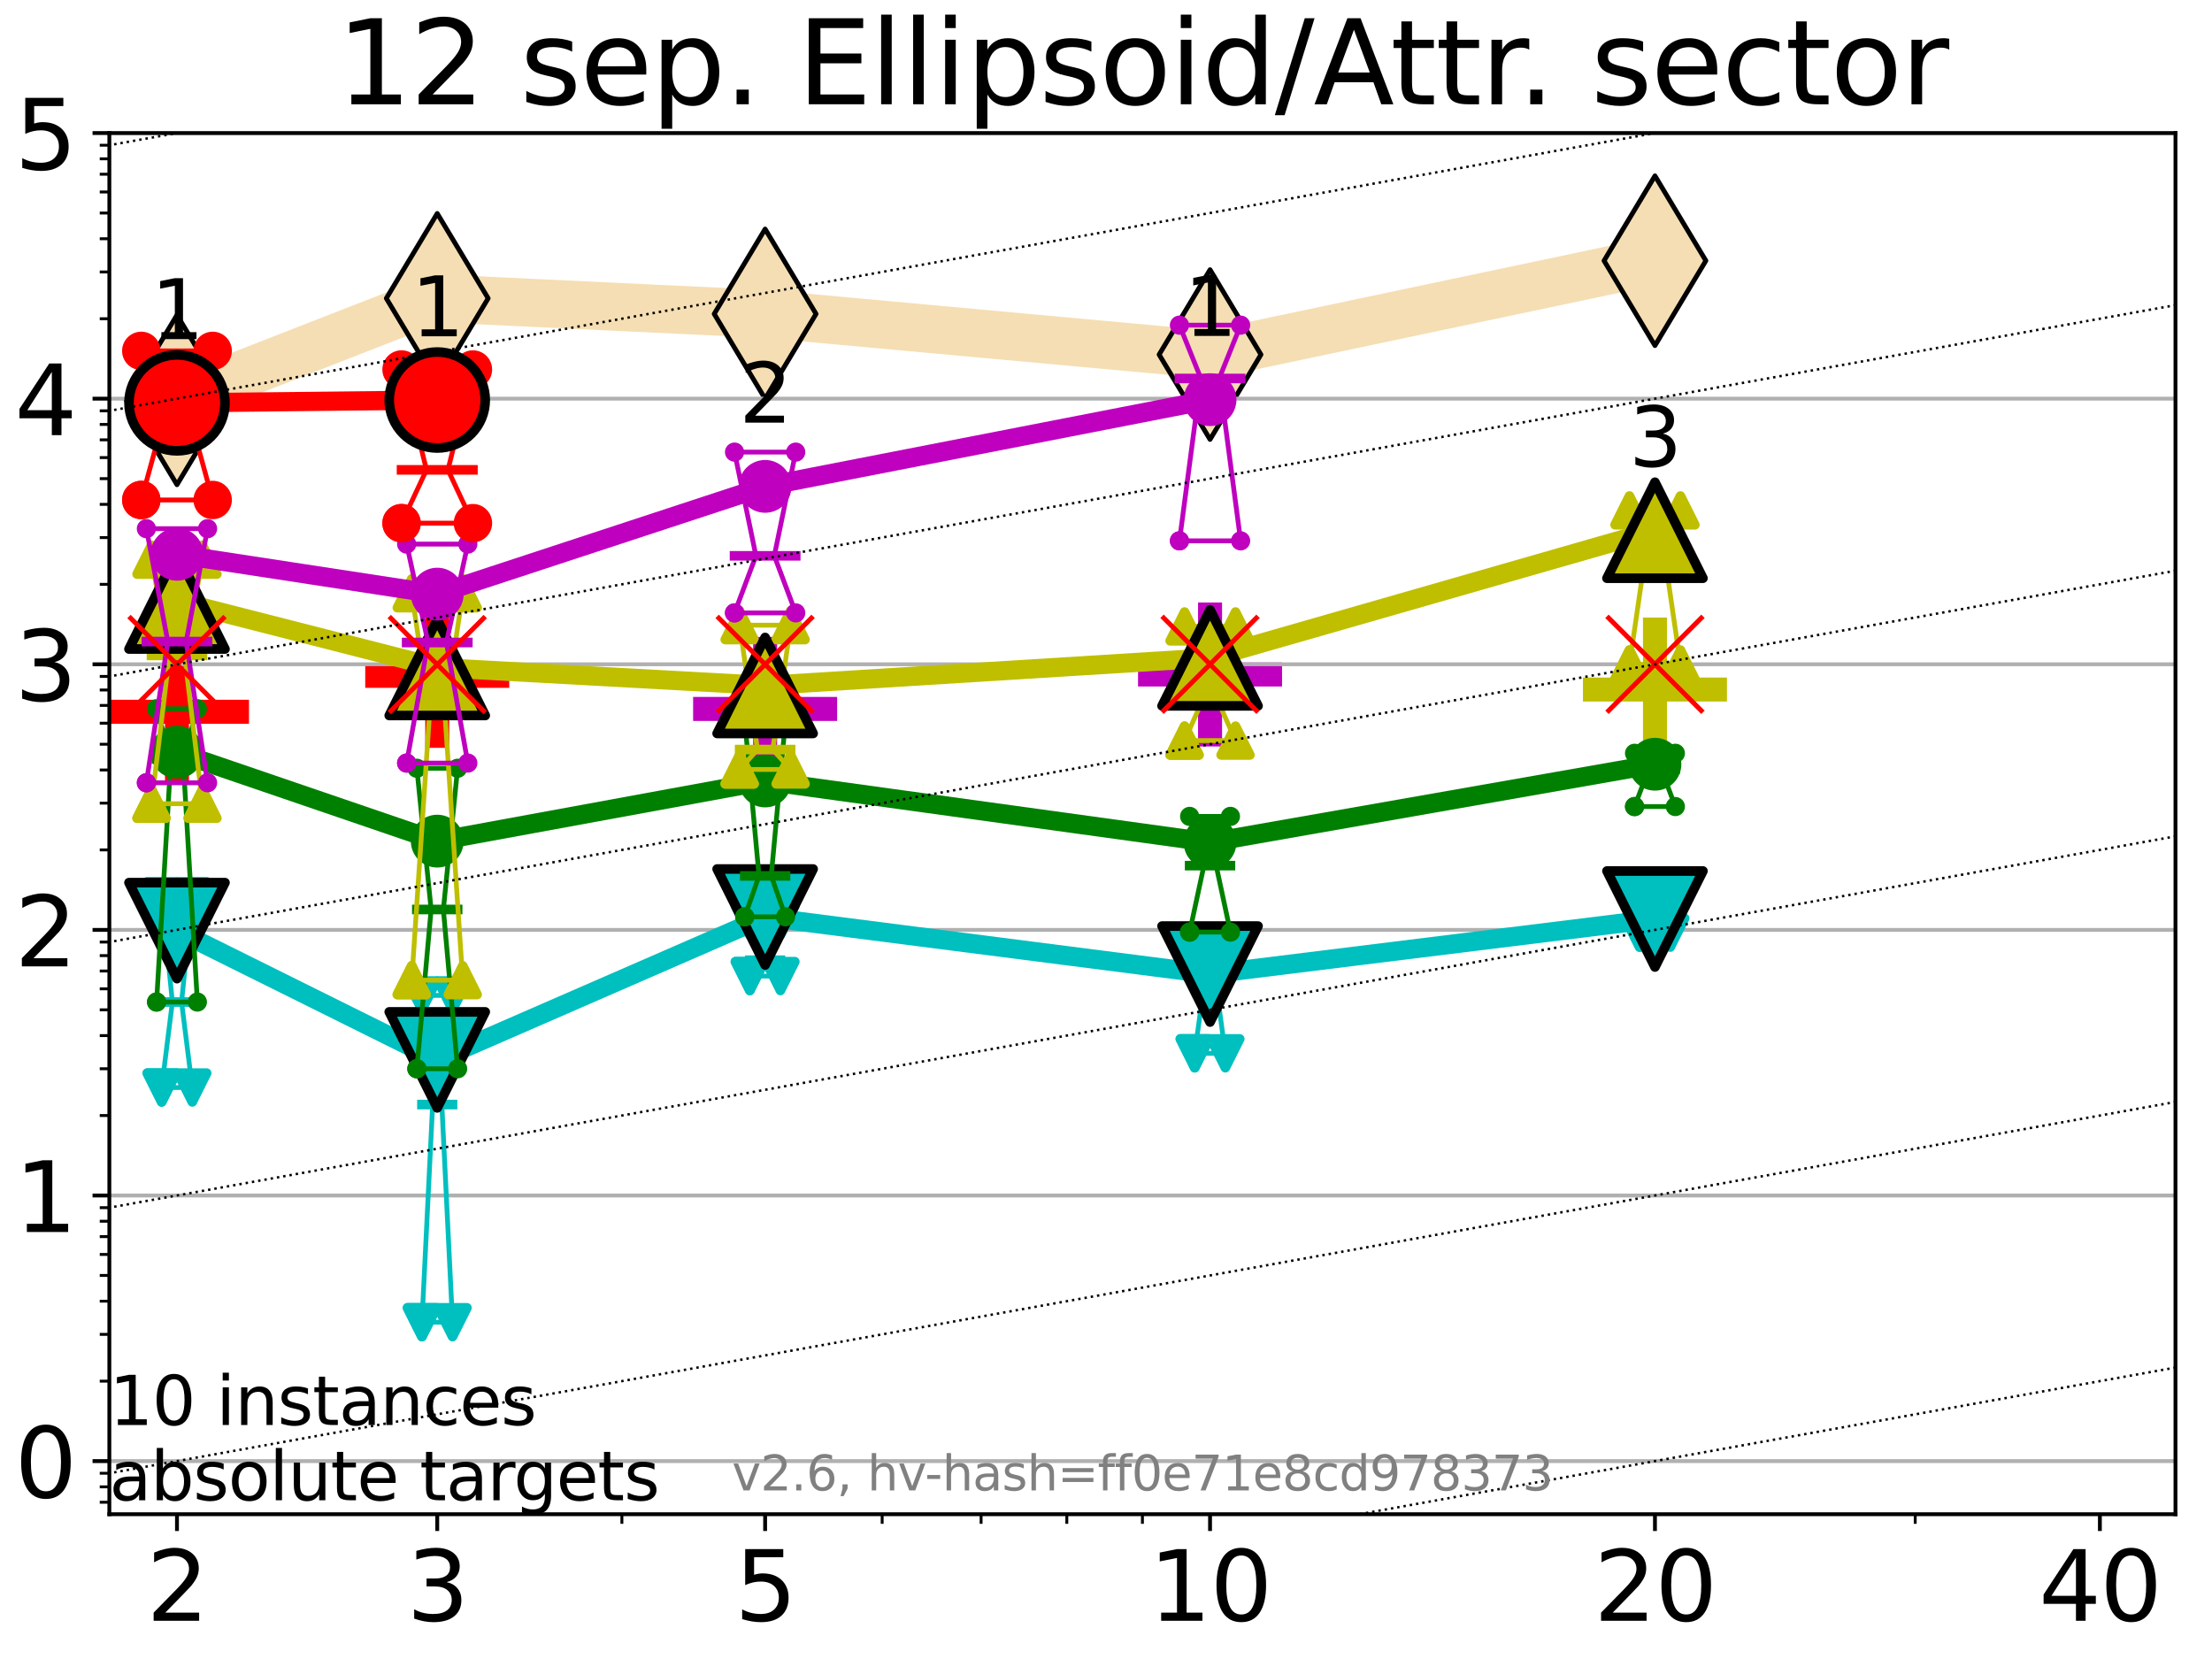 <?xml version="1.0" encoding="utf-8" standalone="no"?>
<!DOCTYPE svg PUBLIC "-//W3C//DTD SVG 1.1//EN"
  "http://www.w3.org/Graphics/SVG/1.1/DTD/svg11.dtd">
<svg xmlns:xlink="http://www.w3.org/1999/xlink" width="460.8pt" height="345.6pt" viewBox="0 0 460.8 345.6" xmlns="http://www.w3.org/2000/svg" version="1.1">
 <defs>
  <style type="text/css">*{stroke-linejoin: round; stroke-linecap: butt}</style>
 </defs>
 <g id="figure_1">
  <g id="patch_1">
   <path d="M 0 345.6 
L 460.8 345.6 
L 460.8 0 
L 0 0 
z
" style="fill: #ffffff"/>
  </g>
  <g id="axes_1">
   <g id="patch_2">
    <path d="M 22.78 315.44 
L 453.192 315.44 
L 453.192 27.72 
L 22.78 27.72 
z
" style="fill: #ffffff"/>
   </g>
   <g id="line2d_1">
    <path d="M 36.868 83.295 
L 91.085 62.149 
L 159.39 65.394 
L 252.074 73.865 
L 344.758 54.312 
" clip-path="url(#p55e74d7633)" style="fill: none; stroke: #f5deb3; stroke-width: 10; stroke-linecap: square"/>
    <defs>
     <path id="mf5b82c842c" d="M -0 17.678 
L 10.607 0 
L 0 -17.678 
L -10.607 -0 
z
" style="stroke: #000000; stroke-linejoin: miter"/>
    </defs>
    <g clip-path="url(#p55e74d7633)">
     <use xlink:href="#mf5b82c842c" x="36.868" y="83.295" style="fill: #f5deb3; stroke: #000000; stroke-linejoin: miter"/>
     <use xlink:href="#mf5b82c842c" x="91.085" y="62.149" style="fill: #f5deb3; stroke: #000000; stroke-linejoin: miter"/>
     <use xlink:href="#mf5b82c842c" x="159.39" y="65.394" style="fill: #f5deb3; stroke: #000000; stroke-linejoin: miter"/>
     <use xlink:href="#mf5b82c842c" x="252.074" y="73.865" style="fill: #f5deb3; stroke: #000000; stroke-linejoin: miter"/>
     <use xlink:href="#mf5b82c842c" x="344.758" y="54.312" style="fill: #f5deb3; stroke: #000000; stroke-linejoin: miter"/>
    </g>
   </g>
   <g id="line2d_2">
    <defs>
     <path id="mc248e95ae1" d="M -15 0 
L 15 0 
M 0 15 
L 0 -15 
" style="stroke: #ff0000; stroke-width: 5"/>
    </defs>
    <g clip-path="url(#p55e74d7633)">
     <use xlink:href="#mc248e95ae1" x="36.868" y="148.275" style="fill: #ff0000; stroke: #ff0000; stroke-width: 5"/>
    </g>
   </g>
   <g id="line2d_3">
    <defs>
     <path id="m0e9f5e263a" d="M -15 0 
L 15 0 
M 0 15 
L 0 -15 
" style="stroke: #bf00bf; stroke-width: 5"/>
    </defs>
    <g clip-path="url(#p55e74d7633)">
     <use xlink:href="#m0e9f5e263a" x="159.39" y="147.684" style="fill: #bf00bf; stroke: #bf00bf; stroke-width: 5"/>
    </g>
   </g>
   <g id="line2d_4">
    <g clip-path="url(#p55e74d7633)">
     <use xlink:href="#mc248e95ae1" x="91.085" y="140.789" style="fill: #ff0000; stroke: #ff0000; stroke-width: 5"/>
    </g>
   </g>
   <g id="line2d_5">
    <g clip-path="url(#p55e74d7633)">
     <use xlink:href="#m0e9f5e263a" x="252.074" y="140.506" style="fill: #bf00bf; stroke: #bf00bf; stroke-width: 5"/>
    </g>
   </g>
   <g id="line2d_6">
    <defs>
     <path id="m61ae1c954b" d="M -15 0 
L 15 0 
M 0 15 
L 0 -15 
" style="stroke: #bfbf00; stroke-width: 5"/>
    </defs>
    <g clip-path="url(#p55e74d7633)">
     <use xlink:href="#m61ae1c954b" x="344.758" y="143.639" style="fill: #bfbf00; stroke: #bfbf00; stroke-width: 5"/>
    </g>
   </g>
   <g id="matplotlib.axis_1">
    <g id="xtick_1">
     <g id="line2d_7">
      <defs>
       <path id="m4c69f79e87" d="M 0 0 
L 0 3.5 
" style="stroke: #000000; stroke-width: 0.8"/>
      </defs>
      <g>
       <use xlink:href="#m4c69f79e87" x="36.868" y="315.44" style="stroke: #000000; stroke-width: 0.8"/>
      </g>
     </g>
     <g id="text_1">
      <!-- 2 -->
      <g transform="translate(30.506 337.637) scale(0.2 -0.2)">
       <defs>
        <path id="DejaVuSans-32" d="M 1228 531 
L 3431 531 
L 3431 0 
L 469 0 
L 469 531 
Q 828 903 1448 1529 
Q 2069 2156 2228 2338 
Q 2531 2678 2651 2914 
Q 2772 3150 2772 3378 
Q 2772 3750 2511 3984 
Q 2250 4219 1831 4219 
Q 1534 4219 1204 4116 
Q 875 4013 500 3803 
L 500 4441 
Q 881 4594 1212 4672 
Q 1544 4750 1819 4750 
Q 2544 4750 2975 4387 
Q 3406 4025 3406 3419 
Q 3406 3131 3298 2873 
Q 3191 2616 2906 2266 
Q 2828 2175 2409 1742 
Q 1991 1309 1228 531 
z
" transform="scale(0.016)"/>
       </defs>
       <use xlink:href="#DejaVuSans-32"/>
      </g>
     </g>
    </g>
    <g id="xtick_2">
     <g id="line2d_8">
      <g>
       <use xlink:href="#m4c69f79e87" x="91.085" y="315.44" style="stroke: #000000; stroke-width: 0.8"/>
      </g>
     </g>
     <g id="text_2">
      <!-- 3 -->
      <g transform="translate(84.723 337.637) scale(0.2 -0.2)">
       <defs>
        <path id="DejaVuSans-33" d="M 2597 2516 
Q 3050 2419 3304 2112 
Q 3559 1806 3559 1356 
Q 3559 666 3084 287 
Q 2609 -91 1734 -91 
Q 1441 -91 1130 -33 
Q 819 25 488 141 
L 488 750 
Q 750 597 1062 519 
Q 1375 441 1716 441 
Q 2309 441 2620 675 
Q 2931 909 2931 1356 
Q 2931 1769 2642 2001 
Q 2353 2234 1838 2234 
L 1294 2234 
L 1294 2753 
L 1863 2753 
Q 2328 2753 2575 2939 
Q 2822 3125 2822 3475 
Q 2822 3834 2567 4026 
Q 2313 4219 1838 4219 
Q 1578 4219 1281 4162 
Q 984 4106 628 3988 
L 628 4550 
Q 988 4650 1302 4700 
Q 1616 4750 1894 4750 
Q 2613 4750 3031 4423 
Q 3450 4097 3450 3541 
Q 3450 3153 3228 2886 
Q 3006 2619 2597 2516 
z
" transform="scale(0.016)"/>
       </defs>
       <use xlink:href="#DejaVuSans-33"/>
      </g>
     </g>
    </g>
    <g id="xtick_3">
     <g id="line2d_9">
      <g>
       <use xlink:href="#m4c69f79e87" x="159.39" y="315.44" style="stroke: #000000; stroke-width: 0.8"/>
      </g>
     </g>
     <g id="text_3">
      <!-- 5 -->
      <g transform="translate(153.028 337.637) scale(0.2 -0.2)">
       <defs>
        <path id="DejaVuSans-35" d="M 691 4666 
L 3169 4666 
L 3169 4134 
L 1269 4134 
L 1269 2991 
Q 1406 3038 1543 3061 
Q 1681 3084 1819 3084 
Q 2600 3084 3056 2656 
Q 3513 2228 3513 1497 
Q 3513 744 3044 326 
Q 2575 -91 1722 -91 
Q 1428 -91 1123 -41 
Q 819 9 494 109 
L 494 744 
Q 775 591 1075 516 
Q 1375 441 1709 441 
Q 2250 441 2565 725 
Q 2881 1009 2881 1497 
Q 2881 1984 2565 2268 
Q 2250 2553 1709 2553 
Q 1456 2553 1204 2497 
Q 953 2441 691 2322 
L 691 4666 
z
" transform="scale(0.016)"/>
       </defs>
       <use xlink:href="#DejaVuSans-35"/>
      </g>
     </g>
    </g>
    <g id="xtick_4">
     <g id="line2d_10">
      <g>
       <use xlink:href="#m4c69f79e87" x="252.074" y="315.44" style="stroke: #000000; stroke-width: 0.8"/>
      </g>
     </g>
     <g id="text_4">
      <!-- 10 -->
      <g transform="translate(239.349 337.637) scale(0.2 -0.2)">
       <defs>
        <path id="DejaVuSans-31" d="M 794 531 
L 1825 531 
L 1825 4091 
L 703 3866 
L 703 4441 
L 1819 4666 
L 2450 4666 
L 2450 531 
L 3481 531 
L 3481 0 
L 794 0 
L 794 531 
z
" transform="scale(0.016)"/>
        <path id="DejaVuSans-30" d="M 2034 4250 
Q 1547 4250 1301 3770 
Q 1056 3291 1056 2328 
Q 1056 1369 1301 889 
Q 1547 409 2034 409 
Q 2525 409 2770 889 
Q 3016 1369 3016 2328 
Q 3016 3291 2770 3770 
Q 2525 4250 2034 4250 
z
M 2034 4750 
Q 2819 4750 3233 4129 
Q 3647 3509 3647 2328 
Q 3647 1150 3233 529 
Q 2819 -91 2034 -91 
Q 1250 -91 836 529 
Q 422 1150 422 2328 
Q 422 3509 836 4129 
Q 1250 4750 2034 4750 
z
" transform="scale(0.016)"/>
       </defs>
       <use xlink:href="#DejaVuSans-31"/>
       <use xlink:href="#DejaVuSans-30" x="63.623"/>
      </g>
     </g>
    </g>
    <g id="xtick_5">
     <g id="line2d_11">
      <g>
       <use xlink:href="#m4c69f79e87" x="344.758" y="315.44" style="stroke: #000000; stroke-width: 0.8"/>
      </g>
     </g>
     <g id="text_5">
      <!-- 20 -->
      <g transform="translate(332.033 337.637) scale(0.2 -0.2)">
       <use xlink:href="#DejaVuSans-32"/>
       <use xlink:href="#DejaVuSans-30" x="63.623"/>
      </g>
     </g>
    </g>
    <g id="xtick_6">
     <g id="line2d_12">
      <g>
       <use xlink:href="#m4c69f79e87" x="437.443" y="315.44" style="stroke: #000000; stroke-width: 0.8"/>
      </g>
     </g>
     <g id="text_6">
      <!-- 40 -->
      <g transform="translate(424.718 337.637) scale(0.2 -0.2)">
       <defs>
        <path id="DejaVuSans-34" d="M 2419 4116 
L 825 1625 
L 2419 1625 
L 2419 4116 
z
M 2253 4666 
L 3047 4666 
L 3047 1625 
L 3713 1625 
L 3713 1100 
L 3047 1100 
L 3047 0 
L 2419 0 
L 2419 1100 
L 313 1100 
L 313 1709 
L 2253 4666 
z
" transform="scale(0.016)"/>
       </defs>
       <use xlink:href="#DejaVuSans-34"/>
       <use xlink:href="#DejaVuSans-30" x="63.623"/>
      </g>
     </g>
    </g>
    <g id="xtick_7">
     <g id="line2d_13">
      <defs>
       <path id="m66c2fbf71e" d="M 0 0 
L 0 2 
" style="stroke: #000000; stroke-width: 0.6"/>
      </defs>
      <g>
       <use xlink:href="#m66c2fbf71e" x="129.552" y="315.44" style="stroke: #000000; stroke-width: 0.6"/>
      </g>
     </g>
    </g>
    <g id="xtick_8">
     <g id="line2d_14">
      <g>
       <use xlink:href="#m66c2fbf71e" x="183.769" y="315.44" style="stroke: #000000; stroke-width: 0.6"/>
      </g>
     </g>
    </g>
    <g id="xtick_9">
     <g id="line2d_15">
      <g>
       <use xlink:href="#m66c2fbf71e" x="204.381" y="315.44" style="stroke: #000000; stroke-width: 0.6"/>
      </g>
     </g>
    </g>
    <g id="xtick_10">
     <g id="line2d_16">
      <g>
       <use xlink:href="#m66c2fbf71e" x="222.237" y="315.44" style="stroke: #000000; stroke-width: 0.6"/>
      </g>
     </g>
    </g>
    <g id="xtick_11">
     <g id="line2d_17">
      <g>
       <use xlink:href="#m66c2fbf71e" x="237.986" y="315.44" style="stroke: #000000; stroke-width: 0.6"/>
      </g>
     </g>
    </g>
    <g id="xtick_12">
     <g id="line2d_18">
      <g>
       <use xlink:href="#m66c2fbf71e" x="398.975" y="315.44" style="stroke: #000000; stroke-width: 0.6"/>
      </g>
     </g>
    </g>
   </g>
   <g id="matplotlib.axis_2">
    <g id="ytick_1">
     <g id="line2d_19">
      <path d="M 22.78 304.374 
L 453.192 304.374 
" clip-path="url(#p55e74d7633)" style="fill: none; stroke: #b0b0b0; stroke-width: 0.8; stroke-linecap: square"/>
     </g>
     <g id="line2d_20">
      <defs>
       <path id="mce1334e73b" d="M 0 0 
L -3.5 0 
" style="stroke: #000000; stroke-width: 0.8"/>
      </defs>
      <g>
       <use xlink:href="#mce1334e73b" x="22.78" y="304.374" style="stroke: #000000; stroke-width: 0.8"/>
      </g>
     </g>
     <g id="text_7">
      <!-- 0 -->
      <g transform="translate(3.055 311.972) scale(0.2 -0.2)">
       <use xlink:href="#DejaVuSans-30"/>
      </g>
     </g>
    </g>
    <g id="ytick_2">
     <g id="line2d_21">
      <path d="M 22.78 249.043 
L 453.192 249.043 
" clip-path="url(#p55e74d7633)" style="fill: none; stroke: #b0b0b0; stroke-width: 0.8; stroke-linecap: square"/>
     </g>
     <g id="line2d_22">
      <g>
       <use xlink:href="#mce1334e73b" x="22.78" y="249.043" style="stroke: #000000; stroke-width: 0.8"/>
      </g>
     </g>
     <g id="text_8">
      <!-- 1 -->
      <g transform="translate(3.055 256.642) scale(0.2 -0.2)">
       <use xlink:href="#DejaVuSans-31"/>
      </g>
     </g>
    </g>
    <g id="ytick_3">
     <g id="line2d_23">
      <path d="M 22.78 193.712 
L 453.192 193.712 
" clip-path="url(#p55e74d7633)" style="fill: none; stroke: #b0b0b0; stroke-width: 0.8; stroke-linecap: square"/>
     </g>
     <g id="line2d_24">
      <g>
       <use xlink:href="#mce1334e73b" x="22.78" y="193.712" style="stroke: #000000; stroke-width: 0.8"/>
      </g>
     </g>
     <g id="text_9">
      <!-- 2 -->
      <g transform="translate(3.055 201.311) scale(0.2 -0.2)">
       <use xlink:href="#DejaVuSans-32"/>
      </g>
     </g>
    </g>
    <g id="ytick_4">
     <g id="line2d_25">
      <path d="M 22.78 138.382 
L 453.192 138.382 
" clip-path="url(#p55e74d7633)" style="fill: none; stroke: #b0b0b0; stroke-width: 0.8; stroke-linecap: square"/>
     </g>
     <g id="line2d_26">
      <g>
       <use xlink:href="#mce1334e73b" x="22.78" y="138.382" style="stroke: #000000; stroke-width: 0.8"/>
      </g>
     </g>
     <g id="text_10">
      <!-- 3 -->
      <g transform="translate(3.055 145.98) scale(0.2 -0.2)">
       <use xlink:href="#DejaVuSans-33"/>
      </g>
     </g>
    </g>
    <g id="ytick_5">
     <g id="line2d_27">
      <path d="M 22.78 83.051 
L 453.192 83.051 
" clip-path="url(#p55e74d7633)" style="fill: none; stroke: #b0b0b0; stroke-width: 0.8; stroke-linecap: square"/>
     </g>
     <g id="line2d_28">
      <g>
       <use xlink:href="#mce1334e73b" x="22.78" y="83.051" style="stroke: #000000; stroke-width: 0.8"/>
      </g>
     </g>
     <g id="text_11">
      <!-- 4 -->
      <g transform="translate(3.055 90.649) scale(0.2 -0.2)">
       <use xlink:href="#DejaVuSans-34"/>
      </g>
     </g>
    </g>
    <g id="ytick_6">
     <g id="line2d_29">
      <path d="M 22.78 27.72 
L 453.192 27.72 
" clip-path="url(#p55e74d7633)" style="fill: none; stroke: #b0b0b0; stroke-width: 0.8; stroke-linecap: square"/>
     </g>
     <g id="line2d_30">
      <g>
       <use xlink:href="#mce1334e73b" x="22.78" y="27.72" style="stroke: #000000; stroke-width: 0.8"/>
      </g>
     </g>
     <g id="text_12">
      <!-- 5 -->
      <g transform="translate(3.055 35.318) scale(0.2 -0.2)">
       <use xlink:href="#DejaVuSans-35"/>
      </g>
     </g>
    </g>
    <g id="ytick_7">
     <g id="line2d_31">
      <defs>
       <path id="m03f0a0632e" d="M 0 0 
L -2 0 
" style="stroke: #000000; stroke-width: 0.6"/>
      </defs>
      <g>
       <use xlink:href="#m03f0a0632e" x="22.78" y="312.945" style="stroke: #000000; stroke-width: 0.6"/>
      </g>
     </g>
    </g>
    <g id="ytick_8">
     <g id="line2d_32">
      <g>
       <use xlink:href="#m03f0a0632e" x="22.78" y="309.736" style="stroke: #000000; stroke-width: 0.6"/>
      </g>
     </g>
    </g>
    <g id="ytick_9">
     <g id="line2d_33">
      <g>
       <use xlink:href="#m03f0a0632e" x="22.78" y="306.906" style="stroke: #000000; stroke-width: 0.6"/>
      </g>
     </g>
    </g>
    <g id="ytick_10">
     <g id="line2d_34">
      <g>
       <use xlink:href="#m03f0a0632e" x="22.78" y="287.718" style="stroke: #000000; stroke-width: 0.6"/>
      </g>
     </g>
    </g>
    <g id="ytick_11">
     <g id="line2d_35">
      <g>
       <use xlink:href="#m03f0a0632e" x="22.78" y="277.974" style="stroke: #000000; stroke-width: 0.6"/>
      </g>
     </g>
    </g>
    <g id="ytick_12">
     <g id="line2d_36">
      <g>
       <use xlink:href="#m03f0a0632e" x="22.78" y="271.061" style="stroke: #000000; stroke-width: 0.6"/>
      </g>
     </g>
    </g>
    <g id="ytick_13">
     <g id="line2d_37">
      <g>
       <use xlink:href="#m03f0a0632e" x="22.78" y="265.699" style="stroke: #000000; stroke-width: 0.6"/>
      </g>
     </g>
    </g>
    <g id="ytick_14">
     <g id="line2d_38">
      <g>
       <use xlink:href="#m03f0a0632e" x="22.78" y="261.318" style="stroke: #000000; stroke-width: 0.6"/>
      </g>
     </g>
    </g>
    <g id="ytick_15">
     <g id="line2d_39">
      <g>
       <use xlink:href="#m03f0a0632e" x="22.78" y="257.614" style="stroke: #000000; stroke-width: 0.6"/>
      </g>
     </g>
    </g>
    <g id="ytick_16">
     <g id="line2d_40">
      <g>
       <use xlink:href="#m03f0a0632e" x="22.78" y="254.405" style="stroke: #000000; stroke-width: 0.6"/>
      </g>
     </g>
    </g>
    <g id="ytick_17">
     <g id="line2d_41">
      <g>
       <use xlink:href="#m03f0a0632e" x="22.78" y="251.575" style="stroke: #000000; stroke-width: 0.6"/>
      </g>
     </g>
    </g>
    <g id="ytick_18">
     <g id="line2d_42">
      <g>
       <use xlink:href="#m03f0a0632e" x="22.78" y="232.387" style="stroke: #000000; stroke-width: 0.6"/>
      </g>
     </g>
    </g>
    <g id="ytick_19">
     <g id="line2d_43">
      <g>
       <use xlink:href="#m03f0a0632e" x="22.78" y="222.644" style="stroke: #000000; stroke-width: 0.6"/>
      </g>
     </g>
    </g>
    <g id="ytick_20">
     <g id="line2d_44">
      <g>
       <use xlink:href="#m03f0a0632e" x="22.78" y="215.731" style="stroke: #000000; stroke-width: 0.6"/>
      </g>
     </g>
    </g>
    <g id="ytick_21">
     <g id="line2d_45">
      <g>
       <use xlink:href="#m03f0a0632e" x="22.78" y="210.369" style="stroke: #000000; stroke-width: 0.6"/>
      </g>
     </g>
    </g>
    <g id="ytick_22">
     <g id="line2d_46">
      <g>
       <use xlink:href="#m03f0a0632e" x="22.78" y="205.987" style="stroke: #000000; stroke-width: 0.6"/>
      </g>
     </g>
    </g>
    <g id="ytick_23">
     <g id="line2d_47">
      <g>
       <use xlink:href="#m03f0a0632e" x="22.78" y="202.283" style="stroke: #000000; stroke-width: 0.6"/>
      </g>
     </g>
    </g>
    <g id="ytick_24">
     <g id="line2d_48">
      <g>
       <use xlink:href="#m03f0a0632e" x="22.78" y="199.074" style="stroke: #000000; stroke-width: 0.6"/>
      </g>
     </g>
    </g>
    <g id="ytick_25">
     <g id="line2d_49">
      <g>
       <use xlink:href="#m03f0a0632e" x="22.78" y="196.244" style="stroke: #000000; stroke-width: 0.6"/>
      </g>
     </g>
    </g>
    <g id="ytick_26">
     <g id="line2d_50">
      <g>
       <use xlink:href="#m03f0a0632e" x="22.78" y="177.056" style="stroke: #000000; stroke-width: 0.6"/>
      </g>
     </g>
    </g>
    <g id="ytick_27">
     <g id="line2d_51">
      <g>
       <use xlink:href="#m03f0a0632e" x="22.78" y="167.313" style="stroke: #000000; stroke-width: 0.6"/>
      </g>
     </g>
    </g>
    <g id="ytick_28">
     <g id="line2d_52">
      <g>
       <use xlink:href="#m03f0a0632e" x="22.78" y="160.4" style="stroke: #000000; stroke-width: 0.6"/>
      </g>
     </g>
    </g>
    <g id="ytick_29">
     <g id="line2d_53">
      <g>
       <use xlink:href="#m03f0a0632e" x="22.78" y="155.038" style="stroke: #000000; stroke-width: 0.6"/>
      </g>
     </g>
    </g>
    <g id="ytick_30">
     <g id="line2d_54">
      <g>
       <use xlink:href="#m03f0a0632e" x="22.78" y="150.657" style="stroke: #000000; stroke-width: 0.6"/>
      </g>
     </g>
    </g>
    <g id="ytick_31">
     <g id="line2d_55">
      <g>
       <use xlink:href="#m03f0a0632e" x="22.78" y="146.952" style="stroke: #000000; stroke-width: 0.6"/>
      </g>
     </g>
    </g>
    <g id="ytick_32">
     <g id="line2d_56">
      <g>
       <use xlink:href="#m03f0a0632e" x="22.78" y="143.744" style="stroke: #000000; stroke-width: 0.6"/>
      </g>
     </g>
    </g>
    <g id="ytick_33">
     <g id="line2d_57">
      <g>
       <use xlink:href="#m03f0a0632e" x="22.78" y="140.913" style="stroke: #000000; stroke-width: 0.6"/>
      </g>
     </g>
    </g>
    <g id="ytick_34">
     <g id="line2d_58">
      <g>
       <use xlink:href="#m03f0a0632e" x="22.78" y="121.725" style="stroke: #000000; stroke-width: 0.6"/>
      </g>
     </g>
    </g>
    <g id="ytick_35">
     <g id="line2d_59">
      <g>
       <use xlink:href="#m03f0a0632e" x="22.78" y="111.982" style="stroke: #000000; stroke-width: 0.6"/>
      </g>
     </g>
    </g>
    <g id="ytick_36">
     <g id="line2d_60">
      <g>
       <use xlink:href="#m03f0a0632e" x="22.78" y="105.069" style="stroke: #000000; stroke-width: 0.6"/>
      </g>
     </g>
    </g>
    <g id="ytick_37">
     <g id="line2d_61">
      <g>
       <use xlink:href="#m03f0a0632e" x="22.78" y="99.707" style="stroke: #000000; stroke-width: 0.6"/>
      </g>
     </g>
    </g>
    <g id="ytick_38">
     <g id="line2d_62">
      <g>
       <use xlink:href="#m03f0a0632e" x="22.78" y="95.326" style="stroke: #000000; stroke-width: 0.6"/>
      </g>
     </g>
    </g>
    <g id="ytick_39">
     <g id="line2d_63">
      <g>
       <use xlink:href="#m03f0a0632e" x="22.78" y="91.622" style="stroke: #000000; stroke-width: 0.6"/>
      </g>
     </g>
    </g>
    <g id="ytick_40">
     <g id="line2d_64">
      <g>
       <use xlink:href="#m03f0a0632e" x="22.78" y="88.413" style="stroke: #000000; stroke-width: 0.6"/>
      </g>
     </g>
    </g>
    <g id="ytick_41">
     <g id="line2d_65">
      <g>
       <use xlink:href="#m03f0a0632e" x="22.78" y="85.583" style="stroke: #000000; stroke-width: 0.6"/>
      </g>
     </g>
    </g>
    <g id="ytick_42">
     <g id="line2d_66">
      <g>
       <use xlink:href="#m03f0a0632e" x="22.78" y="66.395" style="stroke: #000000; stroke-width: 0.6"/>
      </g>
     </g>
    </g>
    <g id="ytick_43">
     <g id="line2d_67">
      <g>
       <use xlink:href="#m03f0a0632e" x="22.78" y="56.651" style="stroke: #000000; stroke-width: 0.6"/>
      </g>
     </g>
    </g>
    <g id="ytick_44">
     <g id="line2d_68">
      <g>
       <use xlink:href="#m03f0a0632e" x="22.78" y="49.738" style="stroke: #000000; stroke-width: 0.6"/>
      </g>
     </g>
    </g>
    <g id="ytick_45">
     <g id="line2d_69">
      <g>
       <use xlink:href="#m03f0a0632e" x="22.78" y="44.376" style="stroke: #000000; stroke-width: 0.6"/>
      </g>
     </g>
    </g>
    <g id="ytick_46">
     <g id="line2d_70">
      <g>
       <use xlink:href="#m03f0a0632e" x="22.78" y="39.995" style="stroke: #000000; stroke-width: 0.6"/>
      </g>
     </g>
    </g>
    <g id="ytick_47">
     <g id="line2d_71">
      <g>
       <use xlink:href="#m03f0a0632e" x="22.78" y="36.291" style="stroke: #000000; stroke-width: 0.6"/>
      </g>
     </g>
    </g>
    <g id="ytick_48">
     <g id="line2d_72">
      <g>
       <use xlink:href="#m03f0a0632e" x="22.78" y="33.082" style="stroke: #000000; stroke-width: 0.6"/>
      </g>
     </g>
    </g>
    <g id="ytick_49">
     <g id="line2d_73">
      <g>
       <use xlink:href="#m03f0a0632e" x="22.78" y="30.252" style="stroke: #000000; stroke-width: 0.6"/>
      </g>
     </g>
    </g>
   </g>
   <g id="line2d_74">
    <path d="M 33.682 226.549 
L 35.912 208.743 
L 33.682 186.68 
L 40.054 186.68 
L 37.824 208.743 
L 40.054 226.549 
L 33.682 226.549 
" clip-path="url(#p55e74d7633)" style="fill: none; stroke: #00bfbf; stroke-linecap: square"/>
   </g>
   <g id="line2d_75">
    <path d="M 33.682 226.549 
L 40.054 226.549 
L 40.054 186.68 
L 33.682 186.68 
L 33.682 226.549 
" clip-path="url(#p55e74d7633)" style="fill: none"/>
    <defs>
     <path id="mc9ebc6abdc" d="M -0 3 
L 3 -3 
L -3 -3 
z
" style="stroke: #00bfbf; stroke-width: 2; stroke-linejoin: miter"/>
    </defs>
    <g clip-path="url(#p55e74d7633)">
     <use xlink:href="#mc9ebc6abdc" x="33.682" y="226.549" style="fill: #00bfbf; stroke: #00bfbf; stroke-width: 2; stroke-linejoin: miter"/>
     <use xlink:href="#mc9ebc6abdc" x="40.054" y="226.549" style="fill: #00bfbf; stroke: #00bfbf; stroke-width: 2; stroke-linejoin: miter"/>
     <use xlink:href="#mc9ebc6abdc" x="40.054" y="186.68" style="fill: #00bfbf; stroke: #00bfbf; stroke-width: 2; stroke-linejoin: miter"/>
     <use xlink:href="#mc9ebc6abdc" x="33.682" y="186.68" style="fill: #00bfbf; stroke: #00bfbf; stroke-width: 2; stroke-linejoin: miter"/>
     <use xlink:href="#mc9ebc6abdc" x="33.682" y="226.549" style="fill: #00bfbf; stroke: #00bfbf; stroke-width: 2; stroke-linejoin: miter"/>
    </g>
   </g>
   <g id="line2d_76">
    <path d="M 33.682 208.743 
L 40.054 208.743 
" clip-path="url(#p55e74d7633)" style="fill: none; stroke: #00bfbf; stroke-width: 2; stroke-linecap: square"/>
   </g>
   <g id="line2d_77">
    <path d="M 87.899 275.443 
L 90.129 230.097 
L 87.899 207.361 
L 94.271 207.361 
L 92.041 230.097 
L 94.271 275.443 
L 87.899 275.443 
" clip-path="url(#p55e74d7633)" style="fill: none; stroke: #00bfbf; stroke-linecap: square"/>
   </g>
   <g id="line2d_78">
    <path d="M 87.899 275.443 
L 94.271 275.443 
L 94.271 207.361 
L 87.899 207.361 
L 87.899 275.443 
" clip-path="url(#p55e74d7633)" style="fill: none"/>
    <g clip-path="url(#p55e74d7633)">
     <use xlink:href="#mc9ebc6abdc" x="87.899" y="275.443" style="fill: #00bfbf; stroke: #00bfbf; stroke-width: 2; stroke-linejoin: miter"/>
     <use xlink:href="#mc9ebc6abdc" x="94.271" y="275.443" style="fill: #00bfbf; stroke: #00bfbf; stroke-width: 2; stroke-linejoin: miter"/>
     <use xlink:href="#mc9ebc6abdc" x="94.271" y="207.361" style="fill: #00bfbf; stroke: #00bfbf; stroke-width: 2; stroke-linejoin: miter"/>
     <use xlink:href="#mc9ebc6abdc" x="87.899" y="207.361" style="fill: #00bfbf; stroke: #00bfbf; stroke-width: 2; stroke-linejoin: miter"/>
     <use xlink:href="#mc9ebc6abdc" x="87.899" y="275.443" style="fill: #00bfbf; stroke: #00bfbf; stroke-width: 2; stroke-linejoin: miter"/>
    </g>
   </g>
   <g id="line2d_79">
    <path d="M 87.899 230.097 
L 94.271 230.097 
" clip-path="url(#p55e74d7633)" style="fill: none; stroke: #00bfbf; stroke-width: 2; stroke-linecap: square"/>
   </g>
   <g id="line2d_80">
    <path d="M 156.204 203.336 
L 158.434 200.024 
L 156.204 191.774 
L 162.576 191.774 
L 160.346 200.024 
L 162.576 203.336 
L 156.204 203.336 
" clip-path="url(#p55e74d7633)" style="fill: none; stroke: #00bfbf; stroke-linecap: square"/>
   </g>
   <g id="line2d_81">
    <path d="M 156.204 203.336 
L 162.576 203.336 
L 162.576 191.774 
L 156.204 191.774 
L 156.204 203.336 
" clip-path="url(#p55e74d7633)" style="fill: none"/>
    <g clip-path="url(#p55e74d7633)">
     <use xlink:href="#mc9ebc6abdc" x="156.204" y="203.336" style="fill: #00bfbf; stroke: #00bfbf; stroke-width: 2; stroke-linejoin: miter"/>
     <use xlink:href="#mc9ebc6abdc" x="162.576" y="203.336" style="fill: #00bfbf; stroke: #00bfbf; stroke-width: 2; stroke-linejoin: miter"/>
     <use xlink:href="#mc9ebc6abdc" x="162.576" y="191.774" style="fill: #00bfbf; stroke: #00bfbf; stroke-width: 2; stroke-linejoin: miter"/>
     <use xlink:href="#mc9ebc6abdc" x="156.204" y="191.774" style="fill: #00bfbf; stroke: #00bfbf; stroke-width: 2; stroke-linejoin: miter"/>
     <use xlink:href="#mc9ebc6abdc" x="156.204" y="203.336" style="fill: #00bfbf; stroke: #00bfbf; stroke-width: 2; stroke-linejoin: miter"/>
    </g>
   </g>
   <g id="line2d_82">
    <path d="M 156.204 200.024 
L 162.576 200.024 
" clip-path="url(#p55e74d7633)" style="fill: none; stroke: #00bfbf; stroke-width: 2; stroke-linecap: square"/>
   </g>
   <g id="line2d_83">
    <path d="M 248.888 219.425 
L 251.118 203.033 
L 248.888 196.432 
L 255.26 196.432 
L 253.03 203.033 
L 255.26 219.425 
L 248.888 219.425 
" clip-path="url(#p55e74d7633)" style="fill: none; stroke: #00bfbf; stroke-linecap: square"/>
   </g>
   <g id="line2d_84">
    <path d="M 248.888 219.425 
L 255.26 219.425 
L 255.26 196.432 
L 248.888 196.432 
L 248.888 219.425 
" clip-path="url(#p55e74d7633)" style="fill: none"/>
    <g clip-path="url(#p55e74d7633)">
     <use xlink:href="#mc9ebc6abdc" x="248.888" y="219.425" style="fill: #00bfbf; stroke: #00bfbf; stroke-width: 2; stroke-linejoin: miter"/>
     <use xlink:href="#mc9ebc6abdc" x="255.26" y="219.425" style="fill: #00bfbf; stroke: #00bfbf; stroke-width: 2; stroke-linejoin: miter"/>
     <use xlink:href="#mc9ebc6abdc" x="255.26" y="196.432" style="fill: #00bfbf; stroke: #00bfbf; stroke-width: 2; stroke-linejoin: miter"/>
     <use xlink:href="#mc9ebc6abdc" x="248.888" y="196.432" style="fill: #00bfbf; stroke: #00bfbf; stroke-width: 2; stroke-linejoin: miter"/>
     <use xlink:href="#mc9ebc6abdc" x="248.888" y="219.425" style="fill: #00bfbf; stroke: #00bfbf; stroke-width: 2; stroke-linejoin: miter"/>
    </g>
   </g>
   <g id="line2d_85">
    <path d="M 248.888 203.033 
L 255.26 203.033 
" clip-path="url(#p55e74d7633)" style="fill: none; stroke: #00bfbf; stroke-width: 2; stroke-linecap: square"/>
   </g>
   <g id="line2d_86">
    <path d="M 341.572 194.296 
L 343.803 193.899 
L 341.572 189.132 
L 347.945 189.132 
L 345.714 193.899 
L 347.945 194.296 
L 341.572 194.296 
" clip-path="url(#p55e74d7633)" style="fill: none; stroke: #00bfbf; stroke-linecap: square"/>
   </g>
   <g id="line2d_87">
    <path d="M 341.572 194.296 
L 347.945 194.296 
L 347.945 189.132 
L 341.572 189.132 
L 341.572 194.296 
" clip-path="url(#p55e74d7633)" style="fill: none"/>
    <g clip-path="url(#p55e74d7633)">
     <use xlink:href="#mc9ebc6abdc" x="341.572" y="194.296" style="fill: #00bfbf; stroke: #00bfbf; stroke-width: 2; stroke-linejoin: miter"/>
     <use xlink:href="#mc9ebc6abdc" x="347.945" y="194.296" style="fill: #00bfbf; stroke: #00bfbf; stroke-width: 2; stroke-linejoin: miter"/>
     <use xlink:href="#mc9ebc6abdc" x="347.945" y="189.132" style="fill: #00bfbf; stroke: #00bfbf; stroke-width: 2; stroke-linejoin: miter"/>
     <use xlink:href="#mc9ebc6abdc" x="341.572" y="189.132" style="fill: #00bfbf; stroke: #00bfbf; stroke-width: 2; stroke-linejoin: miter"/>
     <use xlink:href="#mc9ebc6abdc" x="341.572" y="194.296" style="fill: #00bfbf; stroke: #00bfbf; stroke-width: 2; stroke-linejoin: miter"/>
    </g>
   </g>
   <g id="line2d_88">
    <path d="M 341.572 193.899 
L 347.945 193.899 
" clip-path="url(#p55e74d7633)" style="fill: none; stroke: #00bfbf; stroke-width: 2; stroke-linecap: square"/>
   </g>
   <g id="line2d_89">
    <path d="M 36.868 193.869 
L 91.085 220.794 
" clip-path="url(#p55e74d7633)" style="fill: none; stroke: #00bfbf; stroke-width: 4; stroke-linecap: square"/>
   </g>
   <g id="line2d_90">
    <path d="M 91.085 220.794 
L 159.39 191.028 
" clip-path="url(#p55e74d7633)" style="fill: none; stroke: #00bfbf; stroke-width: 4; stroke-linecap: square"/>
   </g>
   <g id="line2d_91">
    <path d="M 159.39 191.028 
L 252.074 202.916 
" clip-path="url(#p55e74d7633)" style="fill: none; stroke: #00bfbf; stroke-width: 4; stroke-linecap: square"/>
   </g>
   <g id="line2d_92">
    <path d="M 252.074 202.916 
L 344.758 191.447 
" clip-path="url(#p55e74d7633)" style="fill: none; stroke: #00bfbf; stroke-width: 4; stroke-linecap: square"/>
   </g>
   <g id="line2d_93">
    <path d="M 36.868 193.869 
L 91.085 220.794 
L 159.39 191.028 
L 252.074 202.916 
L 344.758 191.447 
" clip-path="url(#p55e74d7633)" style="fill: none"/>
    <defs>
     <path id="m1457f3f876" d="M -0 10 
L 10 -10 
L -10 -10 
z
" style="stroke: #000000; stroke-width: 2; stroke-linejoin: miter"/>
    </defs>
    <g clip-path="url(#p55e74d7633)">
     <use xlink:href="#m1457f3f876" x="36.868" y="193.869" style="fill: #00bfbf; stroke: #000000; stroke-width: 2; stroke-linejoin: miter"/>
     <use xlink:href="#m1457f3f876" x="91.085" y="220.794" style="fill: #00bfbf; stroke: #000000; stroke-width: 2; stroke-linejoin: miter"/>
     <use xlink:href="#m1457f3f876" x="159.39" y="191.028" style="fill: #00bfbf; stroke: #000000; stroke-width: 2; stroke-linejoin: miter"/>
     <use xlink:href="#m1457f3f876" x="252.074" y="202.916" style="fill: #00bfbf; stroke: #000000; stroke-width: 2; stroke-linejoin: miter"/>
     <use xlink:href="#m1457f3f876" x="344.758" y="191.447" style="fill: #00bfbf; stroke: #000000; stroke-width: 2; stroke-linejoin: miter"/>
    </g>
   </g>
   <g id="line2d_94">
    <path d="M 32.62 208.743 
L 35.594 158.096 
L 32.62 147.649 
L 41.116 147.649 
L 38.143 158.096 
L 41.116 208.743 
L 32.62 208.743 
" clip-path="url(#p55e74d7633)" style="fill: none; stroke: #008000; stroke-linecap: square"/>
   </g>
   <g id="line2d_95">
    <path d="M 32.62 208.743 
L 41.116 208.743 
L 41.116 147.649 
L 32.62 147.649 
L 32.62 208.743 
" clip-path="url(#p55e74d7633)" style="fill: none"/>
    <defs>
     <path id="ma8dab0dfa0" d="M 0 1.5 
C 0.398 1.5 0.779 1.342 1.061 1.061 
C 1.342 0.779 1.5 0.398 1.5 0 
C 1.5 -0.398 1.342 -0.779 1.061 -1.061 
C 0.779 -1.342 0.398 -1.5 0 -1.5 
C -0.398 -1.5 -0.779 -1.342 -1.061 -1.061 
C -1.342 -0.779 -1.5 -0.398 -1.5 0 
C -1.5 0.398 -1.342 0.779 -1.061 1.061 
C -0.779 1.342 -0.398 1.5 0 1.5 
z
" style="stroke: #008000"/>
    </defs>
    <g clip-path="url(#p55e74d7633)">
     <use xlink:href="#ma8dab0dfa0" x="32.62" y="208.743" style="fill: #008000; stroke: #008000"/>
     <use xlink:href="#ma8dab0dfa0" x="41.116" y="208.743" style="fill: #008000; stroke: #008000"/>
     <use xlink:href="#ma8dab0dfa0" x="41.116" y="147.649" style="fill: #008000; stroke: #008000"/>
     <use xlink:href="#ma8dab0dfa0" x="32.62" y="147.649" style="fill: #008000; stroke: #008000"/>
     <use xlink:href="#ma8dab0dfa0" x="32.62" y="208.743" style="fill: #008000; stroke: #008000"/>
    </g>
   </g>
   <g id="line2d_96">
    <path d="M 32.62 158.096 
L 41.116 158.096 
" clip-path="url(#p55e74d7633)" style="fill: none; stroke: #008000; stroke-width: 2; stroke-linecap: square"/>
   </g>
   <g id="line2d_97">
    <path d="M 86.837 222.644 
L 89.811 189.465 
L 86.837 160.042 
L 95.333 160.042 
L 92.359 189.465 
L 95.333 222.644 
L 86.837 222.644 
" clip-path="url(#p55e74d7633)" style="fill: none; stroke: #008000; stroke-linecap: square"/>
   </g>
   <g id="line2d_98">
    <path d="M 86.837 222.644 
L 95.333 222.644 
L 95.333 160.042 
L 86.837 160.042 
L 86.837 222.644 
" clip-path="url(#p55e74d7633)" style="fill: none"/>
    <g clip-path="url(#p55e74d7633)">
     <use xlink:href="#ma8dab0dfa0" x="86.837" y="222.644" style="fill: #008000; stroke: #008000"/>
     <use xlink:href="#ma8dab0dfa0" x="95.333" y="222.644" style="fill: #008000; stroke: #008000"/>
     <use xlink:href="#ma8dab0dfa0" x="95.333" y="160.042" style="fill: #008000; stroke: #008000"/>
     <use xlink:href="#ma8dab0dfa0" x="86.837" y="160.042" style="fill: #008000; stroke: #008000"/>
     <use xlink:href="#ma8dab0dfa0" x="86.837" y="222.644" style="fill: #008000; stroke: #008000"/>
    </g>
   </g>
   <g id="line2d_99">
    <path d="M 86.837 189.465 
L 95.333 189.465 
" clip-path="url(#p55e74d7633)" style="fill: none; stroke: #008000; stroke-width: 2; stroke-linecap: square"/>
   </g>
   <g id="line2d_100">
    <path d="M 155.142 190.989 
L 158.116 182.463 
L 155.142 150.024 
L 163.638 150.024 
L 160.665 182.463 
L 163.638 190.989 
L 155.142 190.989 
" clip-path="url(#p55e74d7633)" style="fill: none; stroke: #008000; stroke-linecap: square"/>
   </g>
   <g id="line2d_101">
    <path d="M 155.142 190.989 
L 163.638 190.989 
L 163.638 150.024 
L 155.142 150.024 
L 155.142 190.989 
" clip-path="url(#p55e74d7633)" style="fill: none"/>
    <g clip-path="url(#p55e74d7633)">
     <use xlink:href="#ma8dab0dfa0" x="155.142" y="190.989" style="fill: #008000; stroke: #008000"/>
     <use xlink:href="#ma8dab0dfa0" x="163.638" y="190.989" style="fill: #008000; stroke: #008000"/>
     <use xlink:href="#ma8dab0dfa0" x="163.638" y="150.024" style="fill: #008000; stroke: #008000"/>
     <use xlink:href="#ma8dab0dfa0" x="155.142" y="150.024" style="fill: #008000; stroke: #008000"/>
     <use xlink:href="#ma8dab0dfa0" x="155.142" y="190.989" style="fill: #008000; stroke: #008000"/>
    </g>
   </g>
   <g id="line2d_102">
    <path d="M 155.142 182.463 
L 163.638 182.463 
" clip-path="url(#p55e74d7633)" style="fill: none; stroke: #008000; stroke-width: 2; stroke-linecap: square"/>
   </g>
   <g id="line2d_103">
    <path d="M 247.826 194.173 
L 250.8 180.327 
L 247.826 170.068 
L 256.322 170.068 
L 253.349 180.327 
L 256.322 194.173 
L 247.826 194.173 
" clip-path="url(#p55e74d7633)" style="fill: none; stroke: #008000; stroke-linecap: square"/>
   </g>
   <g id="line2d_104">
    <path d="M 247.826 194.173 
L 256.322 194.173 
L 256.322 170.068 
L 247.826 170.068 
L 247.826 194.173 
" clip-path="url(#p55e74d7633)" style="fill: none"/>
    <g clip-path="url(#p55e74d7633)">
     <use xlink:href="#ma8dab0dfa0" x="247.826" y="194.173" style="fill: #008000; stroke: #008000"/>
     <use xlink:href="#ma8dab0dfa0" x="256.322" y="194.173" style="fill: #008000; stroke: #008000"/>
     <use xlink:href="#ma8dab0dfa0" x="256.322" y="170.068" style="fill: #008000; stroke: #008000"/>
     <use xlink:href="#ma8dab0dfa0" x="247.826" y="170.068" style="fill: #008000; stroke: #008000"/>
     <use xlink:href="#ma8dab0dfa0" x="247.826" y="194.173" style="fill: #008000; stroke: #008000"/>
    </g>
   </g>
   <g id="line2d_105">
    <path d="M 247.826 180.327 
L 256.322 180.327 
" clip-path="url(#p55e74d7633)" style="fill: none; stroke: #008000; stroke-width: 2; stroke-linecap: square"/>
   </g>
   <g id="line2d_106">
    <path d="M 340.51 168.02 
L 343.484 160.176 
L 340.51 156.924 
L 349.007 156.924 
L 346.033 160.176 
L 349.007 168.02 
L 340.51 168.02 
" clip-path="url(#p55e74d7633)" style="fill: none; stroke: #008000; stroke-linecap: square"/>
   </g>
   <g id="line2d_107">
    <path d="M 340.51 168.02 
L 349.007 168.02 
L 349.007 156.924 
L 340.51 156.924 
L 340.51 168.02 
" clip-path="url(#p55e74d7633)" style="fill: none"/>
    <g clip-path="url(#p55e74d7633)">
     <use xlink:href="#ma8dab0dfa0" x="340.51" y="168.02" style="fill: #008000; stroke: #008000"/>
     <use xlink:href="#ma8dab0dfa0" x="349.007" y="168.02" style="fill: #008000; stroke: #008000"/>
     <use xlink:href="#ma8dab0dfa0" x="349.007" y="156.924" style="fill: #008000; stroke: #008000"/>
     <use xlink:href="#ma8dab0dfa0" x="340.51" y="156.924" style="fill: #008000; stroke: #008000"/>
     <use xlink:href="#ma8dab0dfa0" x="340.51" y="168.02" style="fill: #008000; stroke: #008000"/>
    </g>
   </g>
   <g id="line2d_108">
    <path d="M 340.51 160.176 
L 349.007 160.176 
" clip-path="url(#p55e74d7633)" style="fill: none; stroke: #008000; stroke-width: 2; stroke-linecap: square"/>
   </g>
   <g id="line2d_109">
    <path d="M 36.868 156.681 
L 91.085 175.222 
" clip-path="url(#p55e74d7633)" style="fill: none; stroke: #008000; stroke-width: 4; stroke-linecap: square"/>
   </g>
   <g id="line2d_110">
    <path d="M 91.085 175.222 
L 159.39 162.691 
" clip-path="url(#p55e74d7633)" style="fill: none; stroke: #008000; stroke-width: 4; stroke-linecap: square"/>
   </g>
   <g id="line2d_111">
    <path d="M 159.39 162.691 
L 252.074 175.475 
" clip-path="url(#p55e74d7633)" style="fill: none; stroke: #008000; stroke-width: 4; stroke-linecap: square"/>
   </g>
   <g id="line2d_112">
    <path d="M 252.074 175.475 
L 344.758 159.201 
" clip-path="url(#p55e74d7633)" style="fill: none; stroke: #008000; stroke-width: 4; stroke-linecap: square"/>
   </g>
   <g id="line2d_113">
    <path d="M 36.868 156.681 
L 91.085 175.222 
L 159.39 162.691 
L 252.074 175.475 
L 344.758 159.201 
" clip-path="url(#p55e74d7633)" style="fill: none"/>
    <defs>
     <path id="mb0fc6c8acf" d="M 0 5 
C 1.326 5 2.598 4.473 3.536 3.536 
C 4.473 2.598 5 1.326 5 0 
C 5 -1.326 4.473 -2.598 3.536 -3.536 
C 2.598 -4.473 1.326 -5 0 -5 
C -1.326 -5 -2.598 -4.473 -3.536 -3.536 
C -4.473 -2.598 -5 -1.326 -5 0 
C -5 1.326 -4.473 2.598 -3.536 3.536 
C -2.598 4.473 -1.326 5 0 5 
z
" style="stroke: #008000"/>
    </defs>
    <g clip-path="url(#p55e74d7633)">
     <use xlink:href="#mb0fc6c8acf" x="36.868" y="156.681" style="fill: #008000; stroke: #008000"/>
     <use xlink:href="#mb0fc6c8acf" x="91.085" y="175.222" style="fill: #008000; stroke: #008000"/>
     <use xlink:href="#mb0fc6c8acf" x="159.39" y="162.691" style="fill: #008000; stroke: #008000"/>
     <use xlink:href="#mb0fc6c8acf" x="252.074" y="175.475" style="fill: #008000; stroke: #008000"/>
     <use xlink:href="#mb0fc6c8acf" x="344.758" y="159.201" style="fill: #008000; stroke: #008000"/>
    </g>
   </g>
   <g id="line2d_114">
    <path d="M 31.558 167.433 
L 35.275 136.543 
L 31.558 116.59 
L 42.178 116.59 
L 38.461 136.543 
L 42.178 167.433 
L 31.558 167.433 
" clip-path="url(#p55e74d7633)" style="fill: none; stroke: #bfbf00; stroke-linecap: square"/>
   </g>
   <g id="line2d_115">
    <path d="M 31.558 167.433 
L 42.178 167.433 
L 42.178 116.59 
L 31.558 116.59 
L 31.558 167.433 
" clip-path="url(#p55e74d7633)" style="fill: none"/>
    <defs>
     <path id="mf2062f4a37" d="M 0 -3 
L -3 3 
L 3 3 
z
" style="stroke: #bfbf00; stroke-width: 2; stroke-linejoin: miter"/>
    </defs>
    <g clip-path="url(#p55e74d7633)">
     <use xlink:href="#mf2062f4a37" x="31.558" y="167.433" style="fill: #bfbf00; stroke: #bfbf00; stroke-width: 2; stroke-linejoin: miter"/>
     <use xlink:href="#mf2062f4a37" x="42.178" y="167.433" style="fill: #bfbf00; stroke: #bfbf00; stroke-width: 2; stroke-linejoin: miter"/>
     <use xlink:href="#mf2062f4a37" x="42.178" y="116.59" style="fill: #bfbf00; stroke: #bfbf00; stroke-width: 2; stroke-linejoin: miter"/>
     <use xlink:href="#mf2062f4a37" x="31.558" y="116.59" style="fill: #bfbf00; stroke: #bfbf00; stroke-width: 2; stroke-linejoin: miter"/>
     <use xlink:href="#mf2062f4a37" x="31.558" y="167.433" style="fill: #bfbf00; stroke: #bfbf00; stroke-width: 2; stroke-linejoin: miter"/>
    </g>
   </g>
   <g id="line2d_116">
    <path d="M 31.558 136.543 
L 42.178 136.543 
" clip-path="url(#p55e74d7633)" style="fill: none; stroke: #bfbf00; stroke-width: 2; stroke-linecap: square"/>
   </g>
   <g id="line2d_117">
    <path d="M 85.775 204.188 
L 89.492 148.488 
L 85.775 123.592 
L 96.395 123.592 
L 92.678 148.488 
L 96.395 204.188 
L 85.775 204.188 
" clip-path="url(#p55e74d7633)" style="fill: none; stroke: #bfbf00; stroke-linecap: square"/>
   </g>
   <g id="line2d_118">
    <path d="M 85.775 204.188 
L 96.395 204.188 
L 96.395 123.592 
L 85.775 123.592 
L 85.775 204.188 
" clip-path="url(#p55e74d7633)" style="fill: none"/>
    <g clip-path="url(#p55e74d7633)">
     <use xlink:href="#mf2062f4a37" x="85.775" y="204.188" style="fill: #bfbf00; stroke: #bfbf00; stroke-width: 2; stroke-linejoin: miter"/>
     <use xlink:href="#mf2062f4a37" x="96.395" y="204.188" style="fill: #bfbf00; stroke: #bfbf00; stroke-width: 2; stroke-linejoin: miter"/>
     <use xlink:href="#mf2062f4a37" x="96.395" y="123.592" style="fill: #bfbf00; stroke: #bfbf00; stroke-width: 2; stroke-linejoin: miter"/>
     <use xlink:href="#mf2062f4a37" x="85.775" y="123.592" style="fill: #bfbf00; stroke: #bfbf00; stroke-width: 2; stroke-linejoin: miter"/>
     <use xlink:href="#mf2062f4a37" x="85.775" y="204.188" style="fill: #bfbf00; stroke: #bfbf00; stroke-width: 2; stroke-linejoin: miter"/>
    </g>
   </g>
   <g id="line2d_119">
    <path d="M 85.775 148.488 
L 96.395 148.488 
" clip-path="url(#p55e74d7633)" style="fill: none; stroke: #bfbf00; stroke-width: 2; stroke-linecap: square"/>
   </g>
   <g id="line2d_120">
    <path d="M 154.08 160.292 
L 157.797 156.149 
L 154.08 130.233 
L 164.7 130.233 
L 160.983 156.149 
L 164.7 160.292 
L 154.08 160.292 
" clip-path="url(#p55e74d7633)" style="fill: none; stroke: #bfbf00; stroke-linecap: square"/>
   </g>
   <g id="line2d_121">
    <path d="M 154.08 160.292 
L 164.7 160.292 
L 164.7 130.233 
L 154.08 130.233 
L 154.08 160.292 
" clip-path="url(#p55e74d7633)" style="fill: none"/>
    <g clip-path="url(#p55e74d7633)">
     <use xlink:href="#mf2062f4a37" x="154.08" y="160.292" style="fill: #bfbf00; stroke: #bfbf00; stroke-width: 2; stroke-linejoin: miter"/>
     <use xlink:href="#mf2062f4a37" x="164.7" y="160.292" style="fill: #bfbf00; stroke: #bfbf00; stroke-width: 2; stroke-linejoin: miter"/>
     <use xlink:href="#mf2062f4a37" x="164.7" y="130.233" style="fill: #bfbf00; stroke: #bfbf00; stroke-width: 2; stroke-linejoin: miter"/>
     <use xlink:href="#mf2062f4a37" x="154.08" y="130.233" style="fill: #bfbf00; stroke: #bfbf00; stroke-width: 2; stroke-linejoin: miter"/>
     <use xlink:href="#mf2062f4a37" x="154.08" y="160.292" style="fill: #bfbf00; stroke: #bfbf00; stroke-width: 2; stroke-linejoin: miter"/>
    </g>
   </g>
   <g id="line2d_122">
    <path d="M 154.08 156.149 
L 164.7 156.149 
" clip-path="url(#p55e74d7633)" style="fill: none; stroke: #bfbf00; stroke-width: 2; stroke-linecap: square"/>
   </g>
   <g id="line2d_123">
    <path d="M 246.764 154.276 
L 250.481 145.906 
L 246.764 130.494 
L 257.384 130.494 
L 253.667 145.906 
L 257.384 154.276 
L 246.764 154.276 
" clip-path="url(#p55e74d7633)" style="fill: none; stroke: #bfbf00; stroke-linecap: square"/>
   </g>
   <g id="line2d_124">
    <path d="M 246.764 154.276 
L 257.384 154.276 
L 257.384 130.494 
L 246.764 130.494 
L 246.764 154.276 
" clip-path="url(#p55e74d7633)" style="fill: none"/>
    <g clip-path="url(#p55e74d7633)">
     <use xlink:href="#mf2062f4a37" x="246.764" y="154.276" style="fill: #bfbf00; stroke: #bfbf00; stroke-width: 2; stroke-linejoin: miter"/>
     <use xlink:href="#mf2062f4a37" x="257.384" y="154.276" style="fill: #bfbf00; stroke: #bfbf00; stroke-width: 2; stroke-linejoin: miter"/>
     <use xlink:href="#mf2062f4a37" x="257.384" y="130.494" style="fill: #bfbf00; stroke: #bfbf00; stroke-width: 2; stroke-linejoin: miter"/>
     <use xlink:href="#mf2062f4a37" x="246.764" y="130.494" style="fill: #bfbf00; stroke: #bfbf00; stroke-width: 2; stroke-linejoin: miter"/>
     <use xlink:href="#mf2062f4a37" x="246.764" y="154.276" style="fill: #bfbf00; stroke: #bfbf00; stroke-width: 2; stroke-linejoin: miter"/>
    </g>
   </g>
   <g id="line2d_125">
    <path d="M 246.764 145.906 
L 257.384 145.906 
" clip-path="url(#p55e74d7633)" style="fill: none; stroke: #bfbf00; stroke-width: 2; stroke-linecap: square"/>
   </g>
   <g id="line2d_126">
    <path d="M 339.448 138.418 
L 343.165 112.846 
L 339.448 106.325 
L 350.069 106.325 
L 346.352 112.846 
L 350.069 138.418 
L 339.448 138.418 
" clip-path="url(#p55e74d7633)" style="fill: none; stroke: #bfbf00; stroke-linecap: square"/>
   </g>
   <g id="line2d_127">
    <path d="M 339.448 138.418 
L 350.069 138.418 
L 350.069 106.325 
L 339.448 106.325 
L 339.448 138.418 
" clip-path="url(#p55e74d7633)" style="fill: none"/>
    <g clip-path="url(#p55e74d7633)">
     <use xlink:href="#mf2062f4a37" x="339.448" y="138.418" style="fill: #bfbf00; stroke: #bfbf00; stroke-width: 2; stroke-linejoin: miter"/>
     <use xlink:href="#mf2062f4a37" x="350.069" y="138.418" style="fill: #bfbf00; stroke: #bfbf00; stroke-width: 2; stroke-linejoin: miter"/>
     <use xlink:href="#mf2062f4a37" x="350.069" y="106.325" style="fill: #bfbf00; stroke: #bfbf00; stroke-width: 2; stroke-linejoin: miter"/>
     <use xlink:href="#mf2062f4a37" x="339.448" y="106.325" style="fill: #bfbf00; stroke: #bfbf00; stroke-width: 2; stroke-linejoin: miter"/>
     <use xlink:href="#mf2062f4a37" x="339.448" y="138.418" style="fill: #bfbf00; stroke: #bfbf00; stroke-width: 2; stroke-linejoin: miter"/>
    </g>
   </g>
   <g id="line2d_128">
    <path d="M 339.448 112.846 
L 350.069 112.846 
" clip-path="url(#p55e74d7633)" style="fill: none; stroke: #bfbf00; stroke-width: 2; stroke-linecap: square"/>
   </g>
   <g id="line2d_129">
    <path d="M 36.868 125.2 
L 91.085 139.053 
" clip-path="url(#p55e74d7633)" style="fill: none; stroke: #bfbf00; stroke-width: 4; stroke-linecap: square"/>
   </g>
   <g id="line2d_130">
    <path d="M 91.085 139.053 
L 159.39 142.791 
" clip-path="url(#p55e74d7633)" style="fill: none; stroke: #bfbf00; stroke-width: 4; stroke-linecap: square"/>
   </g>
   <g id="line2d_131">
    <path d="M 159.39 142.791 
L 252.074 137.045 
" clip-path="url(#p55e74d7633)" style="fill: none; stroke: #bfbf00; stroke-width: 4; stroke-linecap: square"/>
   </g>
   <g id="line2d_132">
    <path d="M 252.074 137.045 
L 344.758 110.454 
" clip-path="url(#p55e74d7633)" style="fill: none; stroke: #bfbf00; stroke-width: 4; stroke-linecap: square"/>
   </g>
   <g id="line2d_133">
    <path d="M 36.868 125.2 
L 91.085 139.053 
L 159.39 142.791 
L 252.074 137.045 
L 344.758 110.454 
" clip-path="url(#p55e74d7633)" style="fill: none"/>
    <defs>
     <path id="m7146dff084" d="M 0 -10 
L -10 10 
L 10 10 
z
" style="stroke: #000000; stroke-width: 2; stroke-linejoin: miter"/>
    </defs>
    <g clip-path="url(#p55e74d7633)">
     <use xlink:href="#m7146dff084" x="36.868" y="125.2" style="fill: #bfbf00; stroke: #000000; stroke-width: 2; stroke-linejoin: miter"/>
     <use xlink:href="#m7146dff084" x="91.085" y="139.053" style="fill: #bfbf00; stroke: #000000; stroke-width: 2; stroke-linejoin: miter"/>
     <use xlink:href="#m7146dff084" x="159.39" y="142.791" style="fill: #bfbf00; stroke: #000000; stroke-width: 2; stroke-linejoin: miter"/>
     <use xlink:href="#m7146dff084" x="252.074" y="137.045" style="fill: #bfbf00; stroke: #000000; stroke-width: 2; stroke-linejoin: miter"/>
     <use xlink:href="#m7146dff084" x="344.758" y="110.454" style="fill: #bfbf00; stroke: #000000; stroke-width: 2; stroke-linejoin: miter"/>
    </g>
   </g>
   <g id="line2d_134">
    <path d="M 30.496 163.066 
L 34.957 133.648 
L 30.496 110.133 
L 43.24 110.133 
L 38.78 133.648 
L 43.24 163.066 
L 30.496 163.066 
" clip-path="url(#p55e74d7633)" style="fill: none; stroke: #bf00bf; stroke-linecap: square"/>
   </g>
   <g id="line2d_135">
    <path d="M 30.496 163.066 
L 43.24 163.066 
L 43.24 110.133 
L 30.496 110.133 
L 30.496 163.066 
" clip-path="url(#p55e74d7633)" style="fill: none"/>
    <defs>
     <path id="m31d7217014" d="M 0 1.5 
C 0.398 1.5 0.779 1.342 1.061 1.061 
C 1.342 0.779 1.5 0.398 1.5 0 
C 1.5 -0.398 1.342 -0.779 1.061 -1.061 
C 0.779 -1.342 0.398 -1.5 0 -1.5 
C -0.398 -1.5 -0.779 -1.342 -1.061 -1.061 
C -1.342 -0.779 -1.5 -0.398 -1.5 0 
C -1.5 0.398 -1.342 0.779 -1.061 1.061 
C -0.779 1.342 -0.398 1.5 0 1.5 
z
" style="stroke: #bf00bf"/>
    </defs>
    <g clip-path="url(#p55e74d7633)">
     <use xlink:href="#m31d7217014" x="30.496" y="163.066" style="fill: #bf00bf; stroke: #bf00bf"/>
     <use xlink:href="#m31d7217014" x="43.24" y="163.066" style="fill: #bf00bf; stroke: #bf00bf"/>
     <use xlink:href="#m31d7217014" x="43.24" y="110.133" style="fill: #bf00bf; stroke: #bf00bf"/>
     <use xlink:href="#m31d7217014" x="30.496" y="110.133" style="fill: #bf00bf; stroke: #bf00bf"/>
     <use xlink:href="#m31d7217014" x="30.496" y="163.066" style="fill: #bf00bf; stroke: #bf00bf"/>
    </g>
   </g>
   <g id="line2d_136">
    <path d="M 30.496 133.648 
L 43.24 133.648 
" clip-path="url(#p55e74d7633)" style="fill: none; stroke: #bf00bf; stroke-width: 2; stroke-linecap: square"/>
   </g>
   <g id="line2d_137">
    <path d="M 84.713 158.962 
L 89.173 133.847 
L 84.713 113.343 
L 97.457 113.343 
L 92.997 133.847 
L 97.457 158.962 
L 84.713 158.962 
" clip-path="url(#p55e74d7633)" style="fill: none; stroke: #bf00bf; stroke-linecap: square"/>
   </g>
   <g id="line2d_138">
    <path d="M 84.713 158.962 
L 97.457 158.962 
L 97.457 113.343 
L 84.713 113.343 
L 84.713 158.962 
" clip-path="url(#p55e74d7633)" style="fill: none"/>
    <g clip-path="url(#p55e74d7633)">
     <use xlink:href="#m31d7217014" x="84.713" y="158.962" style="fill: #bf00bf; stroke: #bf00bf"/>
     <use xlink:href="#m31d7217014" x="97.457" y="158.962" style="fill: #bf00bf; stroke: #bf00bf"/>
     <use xlink:href="#m31d7217014" x="97.457" y="113.343" style="fill: #bf00bf; stroke: #bf00bf"/>
     <use xlink:href="#m31d7217014" x="84.713" y="113.343" style="fill: #bf00bf; stroke: #bf00bf"/>
     <use xlink:href="#m31d7217014" x="84.713" y="158.962" style="fill: #bf00bf; stroke: #bf00bf"/>
    </g>
   </g>
   <g id="line2d_139">
    <path d="M 84.713 133.847 
L 97.457 133.847 
" clip-path="url(#p55e74d7633)" style="fill: none; stroke: #bf00bf; stroke-width: 2; stroke-linecap: square"/>
   </g>
   <g id="line2d_140">
    <path d="M 153.018 127.677 
L 157.478 115.79 
L 153.018 94.185 
L 165.762 94.185 
L 161.302 115.79 
L 165.762 127.677 
L 153.018 127.677 
" clip-path="url(#p55e74d7633)" style="fill: none; stroke: #bf00bf; stroke-linecap: square"/>
   </g>
   <g id="line2d_141">
    <path d="M 153.018 127.677 
L 165.762 127.677 
L 165.762 94.185 
L 153.018 94.185 
L 153.018 127.677 
" clip-path="url(#p55e74d7633)" style="fill: none"/>
    <g clip-path="url(#p55e74d7633)">
     <use xlink:href="#m31d7217014" x="153.018" y="127.677" style="fill: #bf00bf; stroke: #bf00bf"/>
     <use xlink:href="#m31d7217014" x="165.762" y="127.677" style="fill: #bf00bf; stroke: #bf00bf"/>
     <use xlink:href="#m31d7217014" x="165.762" y="94.185" style="fill: #bf00bf; stroke: #bf00bf"/>
     <use xlink:href="#m31d7217014" x="153.018" y="94.185" style="fill: #bf00bf; stroke: #bf00bf"/>
     <use xlink:href="#m31d7217014" x="153.018" y="127.677" style="fill: #bf00bf; stroke: #bf00bf"/>
    </g>
   </g>
   <g id="line2d_142">
    <path d="M 153.018 115.79 
L 165.762 115.79 
" clip-path="url(#p55e74d7633)" style="fill: none; stroke: #bf00bf; stroke-width: 2; stroke-linecap: square"/>
   </g>
   <g id="line2d_143">
    <path d="M 245.702 112.669 
L 250.163 78.84 
L 245.702 67.734 
L 258.446 67.734 
L 253.986 78.84 
L 258.446 112.669 
L 245.702 112.669 
" clip-path="url(#p55e74d7633)" style="fill: none; stroke: #bf00bf; stroke-linecap: square"/>
   </g>
   <g id="line2d_144">
    <path d="M 245.702 112.669 
L 258.446 112.669 
L 258.446 67.734 
L 245.702 67.734 
L 245.702 112.669 
" clip-path="url(#p55e74d7633)" style="fill: none"/>
    <g clip-path="url(#p55e74d7633)">
     <use xlink:href="#m31d7217014" x="245.702" y="112.669" style="fill: #bf00bf; stroke: #bf00bf"/>
     <use xlink:href="#m31d7217014" x="258.446" y="112.669" style="fill: #bf00bf; stroke: #bf00bf"/>
     <use xlink:href="#m31d7217014" x="258.446" y="67.734" style="fill: #bf00bf; stroke: #bf00bf"/>
     <use xlink:href="#m31d7217014" x="245.702" y="67.734" style="fill: #bf00bf; stroke: #bf00bf"/>
     <use xlink:href="#m31d7217014" x="245.702" y="112.669" style="fill: #bf00bf; stroke: #bf00bf"/>
    </g>
   </g>
   <g id="line2d_145">
    <path d="M 245.702 78.84 
L 258.446 78.84 
" clip-path="url(#p55e74d7633)" style="fill: none; stroke: #bf00bf; stroke-width: 2; stroke-linecap: square"/>
   </g>
   <g id="line2d_146">
    <path d="M 36.868 115.472 
L 91.085 123.766 
" clip-path="url(#p55e74d7633)" style="fill: none; stroke: #bf00bf; stroke-width: 4; stroke-linecap: square"/>
   </g>
   <g id="line2d_147">
    <path d="M 91.085 123.766 
L 159.39 101.318 
" clip-path="url(#p55e74d7633)" style="fill: none; stroke: #bf00bf; stroke-width: 4; stroke-linecap: square"/>
   </g>
   <g id="line2d_148">
    <path d="M 159.39 101.318 
L 252.074 83.255 
" clip-path="url(#p55e74d7633)" style="fill: none; stroke: #bf00bf; stroke-width: 4; stroke-linecap: square"/>
   </g>
   <g id="line2d_149">
    <path d="M 36.868 115.472 
L 91.085 123.766 
L 159.39 101.318 
L 252.074 83.255 
" clip-path="url(#p55e74d7633)" style="fill: none"/>
    <defs>
     <path id="mae898c6a7f" d="M 0 5 
C 1.326 5 2.598 4.473 3.536 3.536 
C 4.473 2.598 5 1.326 5 0 
C 5 -1.326 4.473 -2.598 3.536 -3.536 
C 2.598 -4.473 1.326 -5 0 -5 
C -1.326 -5 -2.598 -4.473 -3.536 -3.536 
C -4.473 -2.598 -5 -1.326 -5 0 
C -5 1.326 -4.473 2.598 -3.536 3.536 
C -2.598 4.473 -1.326 5 0 5 
z
" style="stroke: #bf00bf"/>
    </defs>
    <g clip-path="url(#p55e74d7633)">
     <use xlink:href="#mae898c6a7f" x="36.868" y="115.472" style="fill: #bf00bf; stroke: #bf00bf"/>
     <use xlink:href="#mae898c6a7f" x="91.085" y="123.766" style="fill: #bf00bf; stroke: #bf00bf"/>
     <use xlink:href="#mae898c6a7f" x="159.39" y="101.318" style="fill: #bf00bf; stroke: #bf00bf"/>
     <use xlink:href="#mae898c6a7f" x="252.074" y="83.255" style="fill: #bf00bf; stroke: #bf00bf"/>
    </g>
   </g>
   <g id="line2d_150">
    <path d="M 29.434 104.153 
L 34.638 85.197 
L 29.434 73.095 
L 44.303 73.095 
L 39.099 85.197 
L 44.303 104.153 
L 29.434 104.153 
" clip-path="url(#p55e74d7633)" style="fill: none; stroke: #ff0000; stroke-linecap: square"/>
   </g>
   <g id="line2d_151">
    <path d="M 29.434 104.153 
L 44.303 104.153 
L 44.303 73.095 
L 29.434 73.095 
L 29.434 104.153 
" clip-path="url(#p55e74d7633)" style="fill: none"/>
    <defs>
     <path id="m038cfe15bf" d="M 0 3 
C 0.796 3 1.559 2.684 2.121 2.121 
C 2.684 1.559 3 0.796 3 0 
C 3 -0.796 2.684 -1.559 2.121 -2.121 
C 1.559 -2.684 0.796 -3 0 -3 
C -0.796 -3 -1.559 -2.684 -2.121 -2.121 
C -2.684 -1.559 -3 -0.796 -3 0 
C -3 0.796 -2.684 1.559 -2.121 2.121 
C -1.559 2.684 -0.796 3 0 3 
z
" style="stroke: #ff0000; stroke-width: 2"/>
    </defs>
    <g clip-path="url(#p55e74d7633)">
     <use xlink:href="#m038cfe15bf" x="29.434" y="104.153" style="fill: #ff0000; stroke: #ff0000; stroke-width: 2"/>
     <use xlink:href="#m038cfe15bf" x="44.303" y="104.153" style="fill: #ff0000; stroke: #ff0000; stroke-width: 2"/>
     <use xlink:href="#m038cfe15bf" x="44.303" y="73.095" style="fill: #ff0000; stroke: #ff0000; stroke-width: 2"/>
     <use xlink:href="#m038cfe15bf" x="29.434" y="73.095" style="fill: #ff0000; stroke: #ff0000; stroke-width: 2"/>
     <use xlink:href="#m038cfe15bf" x="29.434" y="104.153" style="fill: #ff0000; stroke: #ff0000; stroke-width: 2"/>
    </g>
   </g>
   <g id="line2d_152">
    <path d="M 29.434 85.197 
L 44.303 85.197 
" clip-path="url(#p55e74d7633)" style="fill: none; stroke: #ff0000; stroke-width: 2; stroke-linecap: square"/>
   </g>
   <g id="line2d_153">
    <path d="M 83.651 108.983 
L 88.855 97.884 
L 83.651 76.975 
L 98.519 76.975 
L 93.315 97.884 
L 98.519 108.983 
L 83.651 108.983 
" clip-path="url(#p55e74d7633)" style="fill: none; stroke: #ff0000; stroke-linecap: square"/>
   </g>
   <g id="line2d_154">
    <path d="M 83.651 108.983 
L 98.519 108.983 
L 98.519 76.975 
L 83.651 76.975 
L 83.651 108.983 
" clip-path="url(#p55e74d7633)" style="fill: none"/>
    <g clip-path="url(#p55e74d7633)">
     <use xlink:href="#m038cfe15bf" x="83.651" y="108.983" style="fill: #ff0000; stroke: #ff0000; stroke-width: 2"/>
     <use xlink:href="#m038cfe15bf" x="98.519" y="108.983" style="fill: #ff0000; stroke: #ff0000; stroke-width: 2"/>
     <use xlink:href="#m038cfe15bf" x="98.519" y="76.975" style="fill: #ff0000; stroke: #ff0000; stroke-width: 2"/>
     <use xlink:href="#m038cfe15bf" x="83.651" y="76.975" style="fill: #ff0000; stroke: #ff0000; stroke-width: 2"/>
     <use xlink:href="#m038cfe15bf" x="83.651" y="108.983" style="fill: #ff0000; stroke: #ff0000; stroke-width: 2"/>
    </g>
   </g>
   <g id="line2d_155">
    <path d="M 83.651 97.884 
L 98.519 97.884 
" clip-path="url(#p55e74d7633)" style="fill: none; stroke: #ff0000; stroke-width: 2; stroke-linecap: square"/>
   </g>
   <g id="line2d_156">
    <path d="M 36.868 83.921 
L 91.085 83.332 
" clip-path="url(#p55e74d7633)" style="fill: none; stroke: #ff0000; stroke-width: 4; stroke-linecap: square"/>
   </g>
   <g id="line2d_157">
    <path d="M 36.868 83.921 
L 91.085 83.332 
" clip-path="url(#p55e74d7633)" style="fill: none"/>
    <defs>
     <path id="m4859cf2095" d="M 0 10 
C 2.652 10 5.196 8.946 7.071 7.071 
C 8.946 5.196 10 2.652 10 0 
C 10 -2.652 8.946 -5.196 7.071 -7.071 
C 5.196 -8.946 2.652 -10 0 -10 
C -2.652 -10 -5.196 -8.946 -7.071 -7.071 
C -8.946 -5.196 -10 -2.652 -10 0 
C -10 2.652 -8.946 5.196 -7.071 7.071 
C -5.196 8.946 -2.652 10 0 10 
z
" style="stroke: #000000; stroke-width: 2"/>
    </defs>
    <g clip-path="url(#p55e74d7633)">
     <use xlink:href="#m4859cf2095" x="36.868" y="83.921" style="fill: #ff0000; stroke: #000000; stroke-width: 2"/>
     <use xlink:href="#m4859cf2095" x="91.085" y="83.332" style="fill: #ff0000; stroke: #000000; stroke-width: 2"/>
    </g>
   </g>
   <g id="line2d_158"/>
   <g id="line2d_159"/>
   <g id="line2d_160"/>
   <g id="line2d_161"/>
   <g id="line2d_162"/>
   <g id="line2d_163">
    <defs>
     <path id="m436a758564" d="M -10 10 
L 10 -10 
M -10 -10 
L 10 10 
" style="stroke: #ff0000"/>
    </defs>
    <g clip-path="url(#p55e74d7633)">
     <use xlink:href="#m436a758564" x="36.868" y="138.43" style="fill: #ff0000; stroke: #ff0000"/>
     <use xlink:href="#m436a758564" x="91.085" y="138.438" style="fill: #ff0000; stroke: #ff0000"/>
     <use xlink:href="#m436a758564" x="159.39" y="138.401" style="fill: #ff0000; stroke: #ff0000"/>
     <use xlink:href="#m436a758564" x="252.074" y="138.382" style="fill: #ff0000; stroke: #ff0000"/>
     <use xlink:href="#m436a758564" x="344.758" y="138.388" style="fill: #ff0000; stroke: #ff0000"/>
    </g>
   </g>
   <g id="line2d_164">
    <path d="M 109.789 346.6 
L 461.8 283.34 
" clip-path="url(#p55e74d7633)" style="fill: none; stroke-dasharray: 0.5,0.825; stroke-dashoffset: 0; stroke: #000000; stroke-width: 0.5"/>
   </g>
   <g id="line2d_165">
    <path d="M -1 311.179 
L 461.8 228.01 
" clip-path="url(#p55e74d7633)" style="fill: none; stroke-dasharray: 0.5,0.825; stroke-dashoffset: 0; stroke: #000000; stroke-width: 0.5"/>
   </g>
   <g id="line2d_166">
    <path d="M -1 255.848 
L 461.8 172.679 
" clip-path="url(#p55e74d7633)" style="fill: none; stroke-dasharray: 0.5,0.825; stroke-dashoffset: 0; stroke: #000000; stroke-width: 0.5"/>
   </g>
   <g id="line2d_167">
    <path d="M -1 200.518 
L 461.8 117.348 
" clip-path="url(#p55e74d7633)" style="fill: none; stroke-dasharray: 0.5,0.825; stroke-dashoffset: 0; stroke: #000000; stroke-width: 0.5"/>
   </g>
   <g id="line2d_168">
    <path d="M -1 145.187 
L 461.8 62.017 
" clip-path="url(#p55e74d7633)" style="fill: none; stroke-dasharray: 0.5,0.825; stroke-dashoffset: 0; stroke: #000000; stroke-width: 0.5"/>
   </g>
   <g id="line2d_169">
    <path d="M -1 89.856 
L 461.8 6.687 
" clip-path="url(#p55e74d7633)" style="fill: none; stroke-dasharray: 0.5,0.825; stroke-dashoffset: 0; stroke: #000000; stroke-width: 0.5"/>
   </g>
   <g id="line2d_170">
    <path d="M -1 34.525 
L 196.682 -1 
" clip-path="url(#p55e74d7633)" style="fill: none; stroke-dasharray: 0.5,0.825; stroke-dashoffset: 0; stroke: #000000; stroke-width: 0.5"/>
   </g>
   <g id="line2d_171">
    <path clip-path="url(#p55e74d7633)" style="fill: none; stroke-dasharray: 0.5,0.825; stroke-dashoffset: 0; stroke: #000000; stroke-width: 0.5"/>
   </g>
   <g id="line2d_172">
    <path clip-path="url(#p55e74d7633)" style="fill: none; stroke-dasharray: 0.5,0.825; stroke-dashoffset: 0; stroke: #000000; stroke-width: 0.5"/>
   </g>
   <g id="patch_3">
    <path d="M 22.78 315.44 
L 22.78 27.72 
" style="fill: none; stroke: #000000; stroke-width: 0.8; stroke-linejoin: miter; stroke-linecap: square"/>
   </g>
   <g id="patch_4">
    <path d="M 453.192 315.44 
L 453.192 27.72 
" style="fill: none; stroke: #000000; stroke-width: 0.8; stroke-linejoin: miter; stroke-linecap: square"/>
   </g>
   <g id="patch_5">
    <path d="M 22.78 315.44 
L 453.192 315.44 
" style="fill: none; stroke: #000000; stroke-width: 0.8; stroke-linejoin: miter; stroke-linecap: square"/>
   </g>
   <g id="patch_6">
    <path d="M 22.78 27.72 
L 453.192 27.72 
" style="fill: none; stroke: #000000; stroke-width: 0.8; stroke-linejoin: miter; stroke-linecap: square"/>
   </g>
   <g id="text_13">
    <!-- 1 -->
    <g transform="translate(31.46 70.642) scale(0.17 -0.17)">
     <use xlink:href="#DejaVuSans-31"/>
    </g>
   </g>
   <g id="text_14">
    <!-- 2 -->
    <g transform="translate(153.982 88.039) scale(0.17 -0.17)">
     <use xlink:href="#DejaVuSans-32"/>
    </g>
   </g>
   <g id="text_15">
    <!-- 1 -->
    <g transform="translate(85.677 70.053) scale(0.17 -0.17)">
     <use xlink:href="#DejaVuSans-31"/>
    </g>
   </g>
   <g id="text_16">
    <!-- 1 -->
    <g transform="translate(246.666 69.976) scale(0.17 -0.17)">
     <use xlink:href="#DejaVuSans-31"/>
    </g>
   </g>
   <g id="text_17">
    <!-- 3 -->
    <g transform="translate(339.35 97.176) scale(0.17 -0.17)">
     <use xlink:href="#DejaVuSans-33"/>
    </g>
   </g>
   <g id="text_18">
    <!-- 10 instances -->
    <g transform="translate(22.78 296.851) scale(0.14 -0.14)">
     <defs>
      <path id="DejaVuSans-20" transform="scale(0.016)"/>
      <path id="DejaVuSans-69" d="M 603 3500 
L 1178 3500 
L 1178 0 
L 603 0 
L 603 3500 
z
M 603 4863 
L 1178 4863 
L 1178 4134 
L 603 4134 
L 603 4863 
z
" transform="scale(0.016)"/>
      <path id="DejaVuSans-6e" d="M 3513 2113 
L 3513 0 
L 2938 0 
L 2938 2094 
Q 2938 2591 2744 2837 
Q 2550 3084 2163 3084 
Q 1697 3084 1428 2787 
Q 1159 2491 1159 1978 
L 1159 0 
L 581 0 
L 581 3500 
L 1159 3500 
L 1159 2956 
Q 1366 3272 1645 3428 
Q 1925 3584 2291 3584 
Q 2894 3584 3203 3211 
Q 3513 2838 3513 2113 
z
" transform="scale(0.016)"/>
      <path id="DejaVuSans-73" d="M 2834 3397 
L 2834 2853 
Q 2591 2978 2328 3040 
Q 2066 3103 1784 3103 
Q 1356 3103 1142 2972 
Q 928 2841 928 2578 
Q 928 2378 1081 2264 
Q 1234 2150 1697 2047 
L 1894 2003 
Q 2506 1872 2764 1633 
Q 3022 1394 3022 966 
Q 3022 478 2636 193 
Q 2250 -91 1575 -91 
Q 1294 -91 989 -36 
Q 684 19 347 128 
L 347 722 
Q 666 556 975 473 
Q 1284 391 1588 391 
Q 1994 391 2212 530 
Q 2431 669 2431 922 
Q 2431 1156 2273 1281 
Q 2116 1406 1581 1522 
L 1381 1569 
Q 847 1681 609 1914 
Q 372 2147 372 2553 
Q 372 3047 722 3315 
Q 1072 3584 1716 3584 
Q 2034 3584 2315 3537 
Q 2597 3491 2834 3397 
z
" transform="scale(0.016)"/>
      <path id="DejaVuSans-74" d="M 1172 4494 
L 1172 3500 
L 2356 3500 
L 2356 3053 
L 1172 3053 
L 1172 1153 
Q 1172 725 1289 603 
Q 1406 481 1766 481 
L 2356 481 
L 2356 0 
L 1766 0 
Q 1100 0 847 248 
Q 594 497 594 1153 
L 594 3053 
L 172 3053 
L 172 3500 
L 594 3500 
L 594 4494 
L 1172 4494 
z
" transform="scale(0.016)"/>
      <path id="DejaVuSans-61" d="M 2194 1759 
Q 1497 1759 1228 1600 
Q 959 1441 959 1056 
Q 959 750 1161 570 
Q 1363 391 1709 391 
Q 2188 391 2477 730 
Q 2766 1069 2766 1631 
L 2766 1759 
L 2194 1759 
z
M 3341 1997 
L 3341 0 
L 2766 0 
L 2766 531 
Q 2569 213 2275 61 
Q 1981 -91 1556 -91 
Q 1019 -91 701 211 
Q 384 513 384 1019 
Q 384 1609 779 1909 
Q 1175 2209 1959 2209 
L 2766 2209 
L 2766 2266 
Q 2766 2663 2505 2880 
Q 2244 3097 1772 3097 
Q 1472 3097 1187 3025 
Q 903 2953 641 2809 
L 641 3341 
Q 956 3463 1253 3523 
Q 1550 3584 1831 3584 
Q 2591 3584 2966 3190 
Q 3341 2797 3341 1997 
z
" transform="scale(0.016)"/>
      <path id="DejaVuSans-63" d="M 3122 3366 
L 3122 2828 
Q 2878 2963 2633 3030 
Q 2388 3097 2138 3097 
Q 1578 3097 1268 2742 
Q 959 2388 959 1747 
Q 959 1106 1268 751 
Q 1578 397 2138 397 
Q 2388 397 2633 464 
Q 2878 531 3122 666 
L 3122 134 
Q 2881 22 2623 -34 
Q 2366 -91 2075 -91 
Q 1284 -91 818 406 
Q 353 903 353 1747 
Q 353 2603 823 3093 
Q 1294 3584 2113 3584 
Q 2378 3584 2631 3529 
Q 2884 3475 3122 3366 
z
" transform="scale(0.016)"/>
      <path id="DejaVuSans-65" d="M 3597 1894 
L 3597 1613 
L 953 1613 
Q 991 1019 1311 708 
Q 1631 397 2203 397 
Q 2534 397 2845 478 
Q 3156 559 3463 722 
L 3463 178 
Q 3153 47 2828 -22 
Q 2503 -91 2169 -91 
Q 1331 -91 842 396 
Q 353 884 353 1716 
Q 353 2575 817 3079 
Q 1281 3584 2069 3584 
Q 2775 3584 3186 3129 
Q 3597 2675 3597 1894 
z
M 3022 2063 
Q 3016 2534 2758 2815 
Q 2500 3097 2075 3097 
Q 1594 3097 1305 2825 
Q 1016 2553 972 2059 
L 3022 2063 
z
" transform="scale(0.016)"/>
     </defs>
     <use xlink:href="#DejaVuSans-31"/>
     <use xlink:href="#DejaVuSans-30" x="63.623"/>
     <use xlink:href="#DejaVuSans-20" x="127.246"/>
     <use xlink:href="#DejaVuSans-69" x="159.033"/>
     <use xlink:href="#DejaVuSans-6e" x="186.816"/>
     <use xlink:href="#DejaVuSans-73" x="250.195"/>
     <use xlink:href="#DejaVuSans-74" x="302.295"/>
     <use xlink:href="#DejaVuSans-61" x="341.504"/>
     <use xlink:href="#DejaVuSans-6e" x="402.783"/>
     <use xlink:href="#DejaVuSans-63" x="466.162"/>
     <use xlink:href="#DejaVuSans-65" x="521.143"/>
     <use xlink:href="#DejaVuSans-73" x="582.666"/>
    </g>
    <!-- absolute targets -->
    <g transform="translate(22.78 312.528) scale(0.14 -0.14)">
     <defs>
      <path id="DejaVuSans-62" d="M 3116 1747 
Q 3116 2381 2855 2742 
Q 2594 3103 2138 3103 
Q 1681 3103 1420 2742 
Q 1159 2381 1159 1747 
Q 1159 1113 1420 752 
Q 1681 391 2138 391 
Q 2594 391 2855 752 
Q 3116 1113 3116 1747 
z
M 1159 2969 
Q 1341 3281 1617 3432 
Q 1894 3584 2278 3584 
Q 2916 3584 3314 3078 
Q 3713 2572 3713 1747 
Q 3713 922 3314 415 
Q 2916 -91 2278 -91 
Q 1894 -91 1617 61 
Q 1341 213 1159 525 
L 1159 0 
L 581 0 
L 581 4863 
L 1159 4863 
L 1159 2969 
z
" transform="scale(0.016)"/>
      <path id="DejaVuSans-6f" d="M 1959 3097 
Q 1497 3097 1228 2736 
Q 959 2375 959 1747 
Q 959 1119 1226 758 
Q 1494 397 1959 397 
Q 2419 397 2687 759 
Q 2956 1122 2956 1747 
Q 2956 2369 2687 2733 
Q 2419 3097 1959 3097 
z
M 1959 3584 
Q 2709 3584 3137 3096 
Q 3566 2609 3566 1747 
Q 3566 888 3137 398 
Q 2709 -91 1959 -91 
Q 1206 -91 779 398 
Q 353 888 353 1747 
Q 353 2609 779 3096 
Q 1206 3584 1959 3584 
z
" transform="scale(0.016)"/>
      <path id="DejaVuSans-6c" d="M 603 4863 
L 1178 4863 
L 1178 0 
L 603 0 
L 603 4863 
z
" transform="scale(0.016)"/>
      <path id="DejaVuSans-75" d="M 544 1381 
L 544 3500 
L 1119 3500 
L 1119 1403 
Q 1119 906 1312 657 
Q 1506 409 1894 409 
Q 2359 409 2629 706 
Q 2900 1003 2900 1516 
L 2900 3500 
L 3475 3500 
L 3475 0 
L 2900 0 
L 2900 538 
Q 2691 219 2414 64 
Q 2138 -91 1772 -91 
Q 1169 -91 856 284 
Q 544 659 544 1381 
z
M 1991 3584 
L 1991 3584 
z
" transform="scale(0.016)"/>
      <path id="DejaVuSans-72" d="M 2631 2963 
Q 2534 3019 2420 3045 
Q 2306 3072 2169 3072 
Q 1681 3072 1420 2755 
Q 1159 2438 1159 1844 
L 1159 0 
L 581 0 
L 581 3500 
L 1159 3500 
L 1159 2956 
Q 1341 3275 1631 3429 
Q 1922 3584 2338 3584 
Q 2397 3584 2469 3576 
Q 2541 3569 2628 3553 
L 2631 2963 
z
" transform="scale(0.016)"/>
      <path id="DejaVuSans-67" d="M 2906 1791 
Q 2906 2416 2648 2759 
Q 2391 3103 1925 3103 
Q 1463 3103 1205 2759 
Q 947 2416 947 1791 
Q 947 1169 1205 825 
Q 1463 481 1925 481 
Q 2391 481 2648 825 
Q 2906 1169 2906 1791 
z
M 3481 434 
Q 3481 -459 3084 -895 
Q 2688 -1331 1869 -1331 
Q 1566 -1331 1297 -1286 
Q 1028 -1241 775 -1147 
L 775 -588 
Q 1028 -725 1275 -790 
Q 1522 -856 1778 -856 
Q 2344 -856 2625 -561 
Q 2906 -266 2906 331 
L 2906 616 
Q 2728 306 2450 153 
Q 2172 0 1784 0 
Q 1141 0 747 490 
Q 353 981 353 1791 
Q 353 2603 747 3093 
Q 1141 3584 1784 3584 
Q 2172 3584 2450 3431 
Q 2728 3278 2906 2969 
L 2906 3500 
L 3481 3500 
L 3481 434 
z
" transform="scale(0.016)"/>
     </defs>
     <use xlink:href="#DejaVuSans-61"/>
     <use xlink:href="#DejaVuSans-62" x="61.279"/>
     <use xlink:href="#DejaVuSans-73" x="124.756"/>
     <use xlink:href="#DejaVuSans-6f" x="176.855"/>
     <use xlink:href="#DejaVuSans-6c" x="238.037"/>
     <use xlink:href="#DejaVuSans-75" x="265.82"/>
     <use xlink:href="#DejaVuSans-74" x="329.199"/>
     <use xlink:href="#DejaVuSans-65" x="368.408"/>
     <use xlink:href="#DejaVuSans-20" x="429.932"/>
     <use xlink:href="#DejaVuSans-74" x="461.719"/>
     <use xlink:href="#DejaVuSans-61" x="500.928"/>
     <use xlink:href="#DejaVuSans-72" x="562.207"/>
     <use xlink:href="#DejaVuSans-67" x="601.57"/>
     <use xlink:href="#DejaVuSans-65" x="665.047"/>
     <use xlink:href="#DejaVuSans-74" x="726.57"/>
     <use xlink:href="#DejaVuSans-73" x="765.779"/>
    </g>
   </g>
   <g id="text_19">
    <!-- v2.6, hv-hash=ff0e71e8cd978373 -->
    <g style="fill: #808080" transform="translate(152.491 310.483) scale(0.1 -0.1)">
     <defs>
      <path id="DejaVuSans-76" d="M 191 3500 
L 800 3500 
L 1894 563 
L 2988 3500 
L 3597 3500 
L 2284 0 
L 1503 0 
L 191 3500 
z
" transform="scale(0.016)"/>
      <path id="DejaVuSans-2e" d="M 684 794 
L 1344 794 
L 1344 0 
L 684 0 
L 684 794 
z
" transform="scale(0.016)"/>
      <path id="DejaVuSans-36" d="M 2113 2584 
Q 1688 2584 1439 2293 
Q 1191 2003 1191 1497 
Q 1191 994 1439 701 
Q 1688 409 2113 409 
Q 2538 409 2786 701 
Q 3034 994 3034 1497 
Q 3034 2003 2786 2293 
Q 2538 2584 2113 2584 
z
M 3366 4563 
L 3366 3988 
Q 3128 4100 2886 4159 
Q 2644 4219 2406 4219 
Q 1781 4219 1451 3797 
Q 1122 3375 1075 2522 
Q 1259 2794 1537 2939 
Q 1816 3084 2150 3084 
Q 2853 3084 3261 2657 
Q 3669 2231 3669 1497 
Q 3669 778 3244 343 
Q 2819 -91 2113 -91 
Q 1303 -91 875 529 
Q 447 1150 447 2328 
Q 447 3434 972 4092 
Q 1497 4750 2381 4750 
Q 2619 4750 2861 4703 
Q 3103 4656 3366 4563 
z
" transform="scale(0.016)"/>
      <path id="DejaVuSans-2c" d="M 750 794 
L 1409 794 
L 1409 256 
L 897 -744 
L 494 -744 
L 750 256 
L 750 794 
z
" transform="scale(0.016)"/>
      <path id="DejaVuSans-68" d="M 3513 2113 
L 3513 0 
L 2938 0 
L 2938 2094 
Q 2938 2591 2744 2837 
Q 2550 3084 2163 3084 
Q 1697 3084 1428 2787 
Q 1159 2491 1159 1978 
L 1159 0 
L 581 0 
L 581 4863 
L 1159 4863 
L 1159 2956 
Q 1366 3272 1645 3428 
Q 1925 3584 2291 3584 
Q 2894 3584 3203 3211 
Q 3513 2838 3513 2113 
z
" transform="scale(0.016)"/>
      <path id="DejaVuSans-2d" d="M 313 2009 
L 1997 2009 
L 1997 1497 
L 313 1497 
L 313 2009 
z
" transform="scale(0.016)"/>
      <path id="DejaVuSans-3d" d="M 678 2906 
L 4684 2906 
L 4684 2381 
L 678 2381 
L 678 2906 
z
M 678 1631 
L 4684 1631 
L 4684 1100 
L 678 1100 
L 678 1631 
z
" transform="scale(0.016)"/>
      <path id="DejaVuSans-66" d="M 2375 4863 
L 2375 4384 
L 1825 4384 
Q 1516 4384 1395 4259 
Q 1275 4134 1275 3809 
L 1275 3500 
L 2222 3500 
L 2222 3053 
L 1275 3053 
L 1275 0 
L 697 0 
L 697 3053 
L 147 3053 
L 147 3500 
L 697 3500 
L 697 3744 
Q 697 4328 969 4595 
Q 1241 4863 1831 4863 
L 2375 4863 
z
" transform="scale(0.016)"/>
      <path id="DejaVuSans-37" d="M 525 4666 
L 3525 4666 
L 3525 4397 
L 1831 0 
L 1172 0 
L 2766 4134 
L 525 4134 
L 525 4666 
z
" transform="scale(0.016)"/>
      <path id="DejaVuSans-38" d="M 2034 2216 
Q 1584 2216 1326 1975 
Q 1069 1734 1069 1313 
Q 1069 891 1326 650 
Q 1584 409 2034 409 
Q 2484 409 2743 651 
Q 3003 894 3003 1313 
Q 3003 1734 2745 1975 
Q 2488 2216 2034 2216 
z
M 1403 2484 
Q 997 2584 770 2862 
Q 544 3141 544 3541 
Q 544 4100 942 4425 
Q 1341 4750 2034 4750 
Q 2731 4750 3128 4425 
Q 3525 4100 3525 3541 
Q 3525 3141 3298 2862 
Q 3072 2584 2669 2484 
Q 3125 2378 3379 2068 
Q 3634 1759 3634 1313 
Q 3634 634 3220 271 
Q 2806 -91 2034 -91 
Q 1263 -91 848 271 
Q 434 634 434 1313 
Q 434 1759 690 2068 
Q 947 2378 1403 2484 
z
M 1172 3481 
Q 1172 3119 1398 2916 
Q 1625 2713 2034 2713 
Q 2441 2713 2670 2916 
Q 2900 3119 2900 3481 
Q 2900 3844 2670 4047 
Q 2441 4250 2034 4250 
Q 1625 4250 1398 4047 
Q 1172 3844 1172 3481 
z
" transform="scale(0.016)"/>
      <path id="DejaVuSans-64" d="M 2906 2969 
L 2906 4863 
L 3481 4863 
L 3481 0 
L 2906 0 
L 2906 525 
Q 2725 213 2448 61 
Q 2172 -91 1784 -91 
Q 1150 -91 751 415 
Q 353 922 353 1747 
Q 353 2572 751 3078 
Q 1150 3584 1784 3584 
Q 2172 3584 2448 3432 
Q 2725 3281 2906 2969 
z
M 947 1747 
Q 947 1113 1208 752 
Q 1469 391 1925 391 
Q 2381 391 2643 752 
Q 2906 1113 2906 1747 
Q 2906 2381 2643 2742 
Q 2381 3103 1925 3103 
Q 1469 3103 1208 2742 
Q 947 2381 947 1747 
z
" transform="scale(0.016)"/>
      <path id="DejaVuSans-39" d="M 703 97 
L 703 672 
Q 941 559 1184 500 
Q 1428 441 1663 441 
Q 2288 441 2617 861 
Q 2947 1281 2994 2138 
Q 2813 1869 2534 1725 
Q 2256 1581 1919 1581 
Q 1219 1581 811 2004 
Q 403 2428 403 3163 
Q 403 3881 828 4315 
Q 1253 4750 1959 4750 
Q 2769 4750 3195 4129 
Q 3622 3509 3622 2328 
Q 3622 1225 3098 567 
Q 2575 -91 1691 -91 
Q 1453 -91 1209 -44 
Q 966 3 703 97 
z
M 1959 2075 
Q 2384 2075 2632 2365 
Q 2881 2656 2881 3163 
Q 2881 3666 2632 3958 
Q 2384 4250 1959 4250 
Q 1534 4250 1286 3958 
Q 1038 3666 1038 3163 
Q 1038 2656 1286 2365 
Q 1534 2075 1959 2075 
z
" transform="scale(0.016)"/>
     </defs>
     <use xlink:href="#DejaVuSans-76"/>
     <use xlink:href="#DejaVuSans-32" x="59.18"/>
     <use xlink:href="#DejaVuSans-2e" x="122.803"/>
     <use xlink:href="#DejaVuSans-36" x="154.59"/>
     <use xlink:href="#DejaVuSans-2c" x="218.213"/>
     <use xlink:href="#DejaVuSans-20" x="250"/>
     <use xlink:href="#DejaVuSans-68" x="281.787"/>
     <use xlink:href="#DejaVuSans-76" x="345.166"/>
     <use xlink:href="#DejaVuSans-2d" x="401.721"/>
     <use xlink:href="#DejaVuSans-68" x="437.805"/>
     <use xlink:href="#DejaVuSans-61" x="501.184"/>
     <use xlink:href="#DejaVuSans-73" x="562.463"/>
     <use xlink:href="#DejaVuSans-68" x="614.562"/>
     <use xlink:href="#DejaVuSans-3d" x="677.941"/>
     <use xlink:href="#DejaVuSans-66" x="761.73"/>
     <use xlink:href="#DejaVuSans-66" x="796.936"/>
     <use xlink:href="#DejaVuSans-30" x="832.141"/>
     <use xlink:href="#DejaVuSans-65" x="895.764"/>
     <use xlink:href="#DejaVuSans-37" x="957.287"/>
     <use xlink:href="#DejaVuSans-31" x="1020.91"/>
     <use xlink:href="#DejaVuSans-65" x="1084.533"/>
     <use xlink:href="#DejaVuSans-38" x="1146.057"/>
     <use xlink:href="#DejaVuSans-63" x="1209.68"/>
     <use xlink:href="#DejaVuSans-64" x="1264.66"/>
     <use xlink:href="#DejaVuSans-39" x="1328.137"/>
     <use xlink:href="#DejaVuSans-37" x="1391.76"/>
     <use xlink:href="#DejaVuSans-38" x="1455.383"/>
     <use xlink:href="#DejaVuSans-33" x="1519.006"/>
     <use xlink:href="#DejaVuSans-37" x="1582.629"/>
     <use xlink:href="#DejaVuSans-33" x="1646.252"/>
    </g>
   </g>
   <g id="text_20">
    <!-- 12 sep. Ellipsoid/Attr. sector -->
    <g transform="translate(70.145 21.72) scale(0.24 -0.24)">
     <defs>
      <path id="DejaVuSans-70" d="M 1159 525 
L 1159 -1331 
L 581 -1331 
L 581 3500 
L 1159 3500 
L 1159 2969 
Q 1341 3281 1617 3432 
Q 1894 3584 2278 3584 
Q 2916 3584 3314 3078 
Q 3713 2572 3713 1747 
Q 3713 922 3314 415 
Q 2916 -91 2278 -91 
Q 1894 -91 1617 61 
Q 1341 213 1159 525 
z
M 3116 1747 
Q 3116 2381 2855 2742 
Q 2594 3103 2138 3103 
Q 1681 3103 1420 2742 
Q 1159 2381 1159 1747 
Q 1159 1113 1420 752 
Q 1681 391 2138 391 
Q 2594 391 2855 752 
Q 3116 1113 3116 1747 
z
" transform="scale(0.016)"/>
      <path id="DejaVuSans-45" d="M 628 4666 
L 3578 4666 
L 3578 4134 
L 1259 4134 
L 1259 2753 
L 3481 2753 
L 3481 2222 
L 1259 2222 
L 1259 531 
L 3634 531 
L 3634 0 
L 628 0 
L 628 4666 
z
" transform="scale(0.016)"/>
      <path id="DejaVuSans-2f" d="M 1625 4666 
L 2156 4666 
L 531 -594 
L 0 -594 
L 1625 4666 
z
" transform="scale(0.016)"/>
      <path id="DejaVuSans-41" d="M 2188 4044 
L 1331 1722 
L 3047 1722 
L 2188 4044 
z
M 1831 4666 
L 2547 4666 
L 4325 0 
L 3669 0 
L 3244 1197 
L 1141 1197 
L 716 0 
L 50 0 
L 1831 4666 
z
" transform="scale(0.016)"/>
     </defs>
     <use xlink:href="#DejaVuSans-31"/>
     <use xlink:href="#DejaVuSans-32" x="63.623"/>
     <use xlink:href="#DejaVuSans-20" x="127.246"/>
     <use xlink:href="#DejaVuSans-73" x="159.033"/>
     <use xlink:href="#DejaVuSans-65" x="211.133"/>
     <use xlink:href="#DejaVuSans-70" x="272.656"/>
     <use xlink:href="#DejaVuSans-2e" x="336.133"/>
     <use xlink:href="#DejaVuSans-20" x="367.92"/>
     <use xlink:href="#DejaVuSans-45" x="399.707"/>
     <use xlink:href="#DejaVuSans-6c" x="462.891"/>
     <use xlink:href="#DejaVuSans-6c" x="490.674"/>
     <use xlink:href="#DejaVuSans-69" x="518.457"/>
     <use xlink:href="#DejaVuSans-70" x="546.24"/>
     <use xlink:href="#DejaVuSans-73" x="609.717"/>
     <use xlink:href="#DejaVuSans-6f" x="661.816"/>
     <use xlink:href="#DejaVuSans-69" x="722.998"/>
     <use xlink:href="#DejaVuSans-64" x="750.781"/>
     <use xlink:href="#DejaVuSans-2f" x="814.258"/>
     <use xlink:href="#DejaVuSans-41" x="847.949"/>
     <use xlink:href="#DejaVuSans-74" x="914.607"/>
     <use xlink:href="#DejaVuSans-74" x="953.816"/>
     <use xlink:href="#DejaVuSans-72" x="993.025"/>
     <use xlink:href="#DejaVuSans-2e" x="1025.014"/>
     <use xlink:href="#DejaVuSans-20" x="1056.801"/>
     <use xlink:href="#DejaVuSans-73" x="1088.588"/>
     <use xlink:href="#DejaVuSans-65" x="1140.688"/>
     <use xlink:href="#DejaVuSans-63" x="1202.211"/>
     <use xlink:href="#DejaVuSans-74" x="1257.191"/>
     <use xlink:href="#DejaVuSans-6f" x="1296.4"/>
     <use xlink:href="#DejaVuSans-72" x="1357.582"/>
    </g>
   </g>
  </g>
 </g>
 <defs>
  <clipPath id="p55e74d7633">
   <rect x="22.78" y="27.72" width="430.412" height="287.72"/>
  </clipPath>
 </defs>
</svg>
